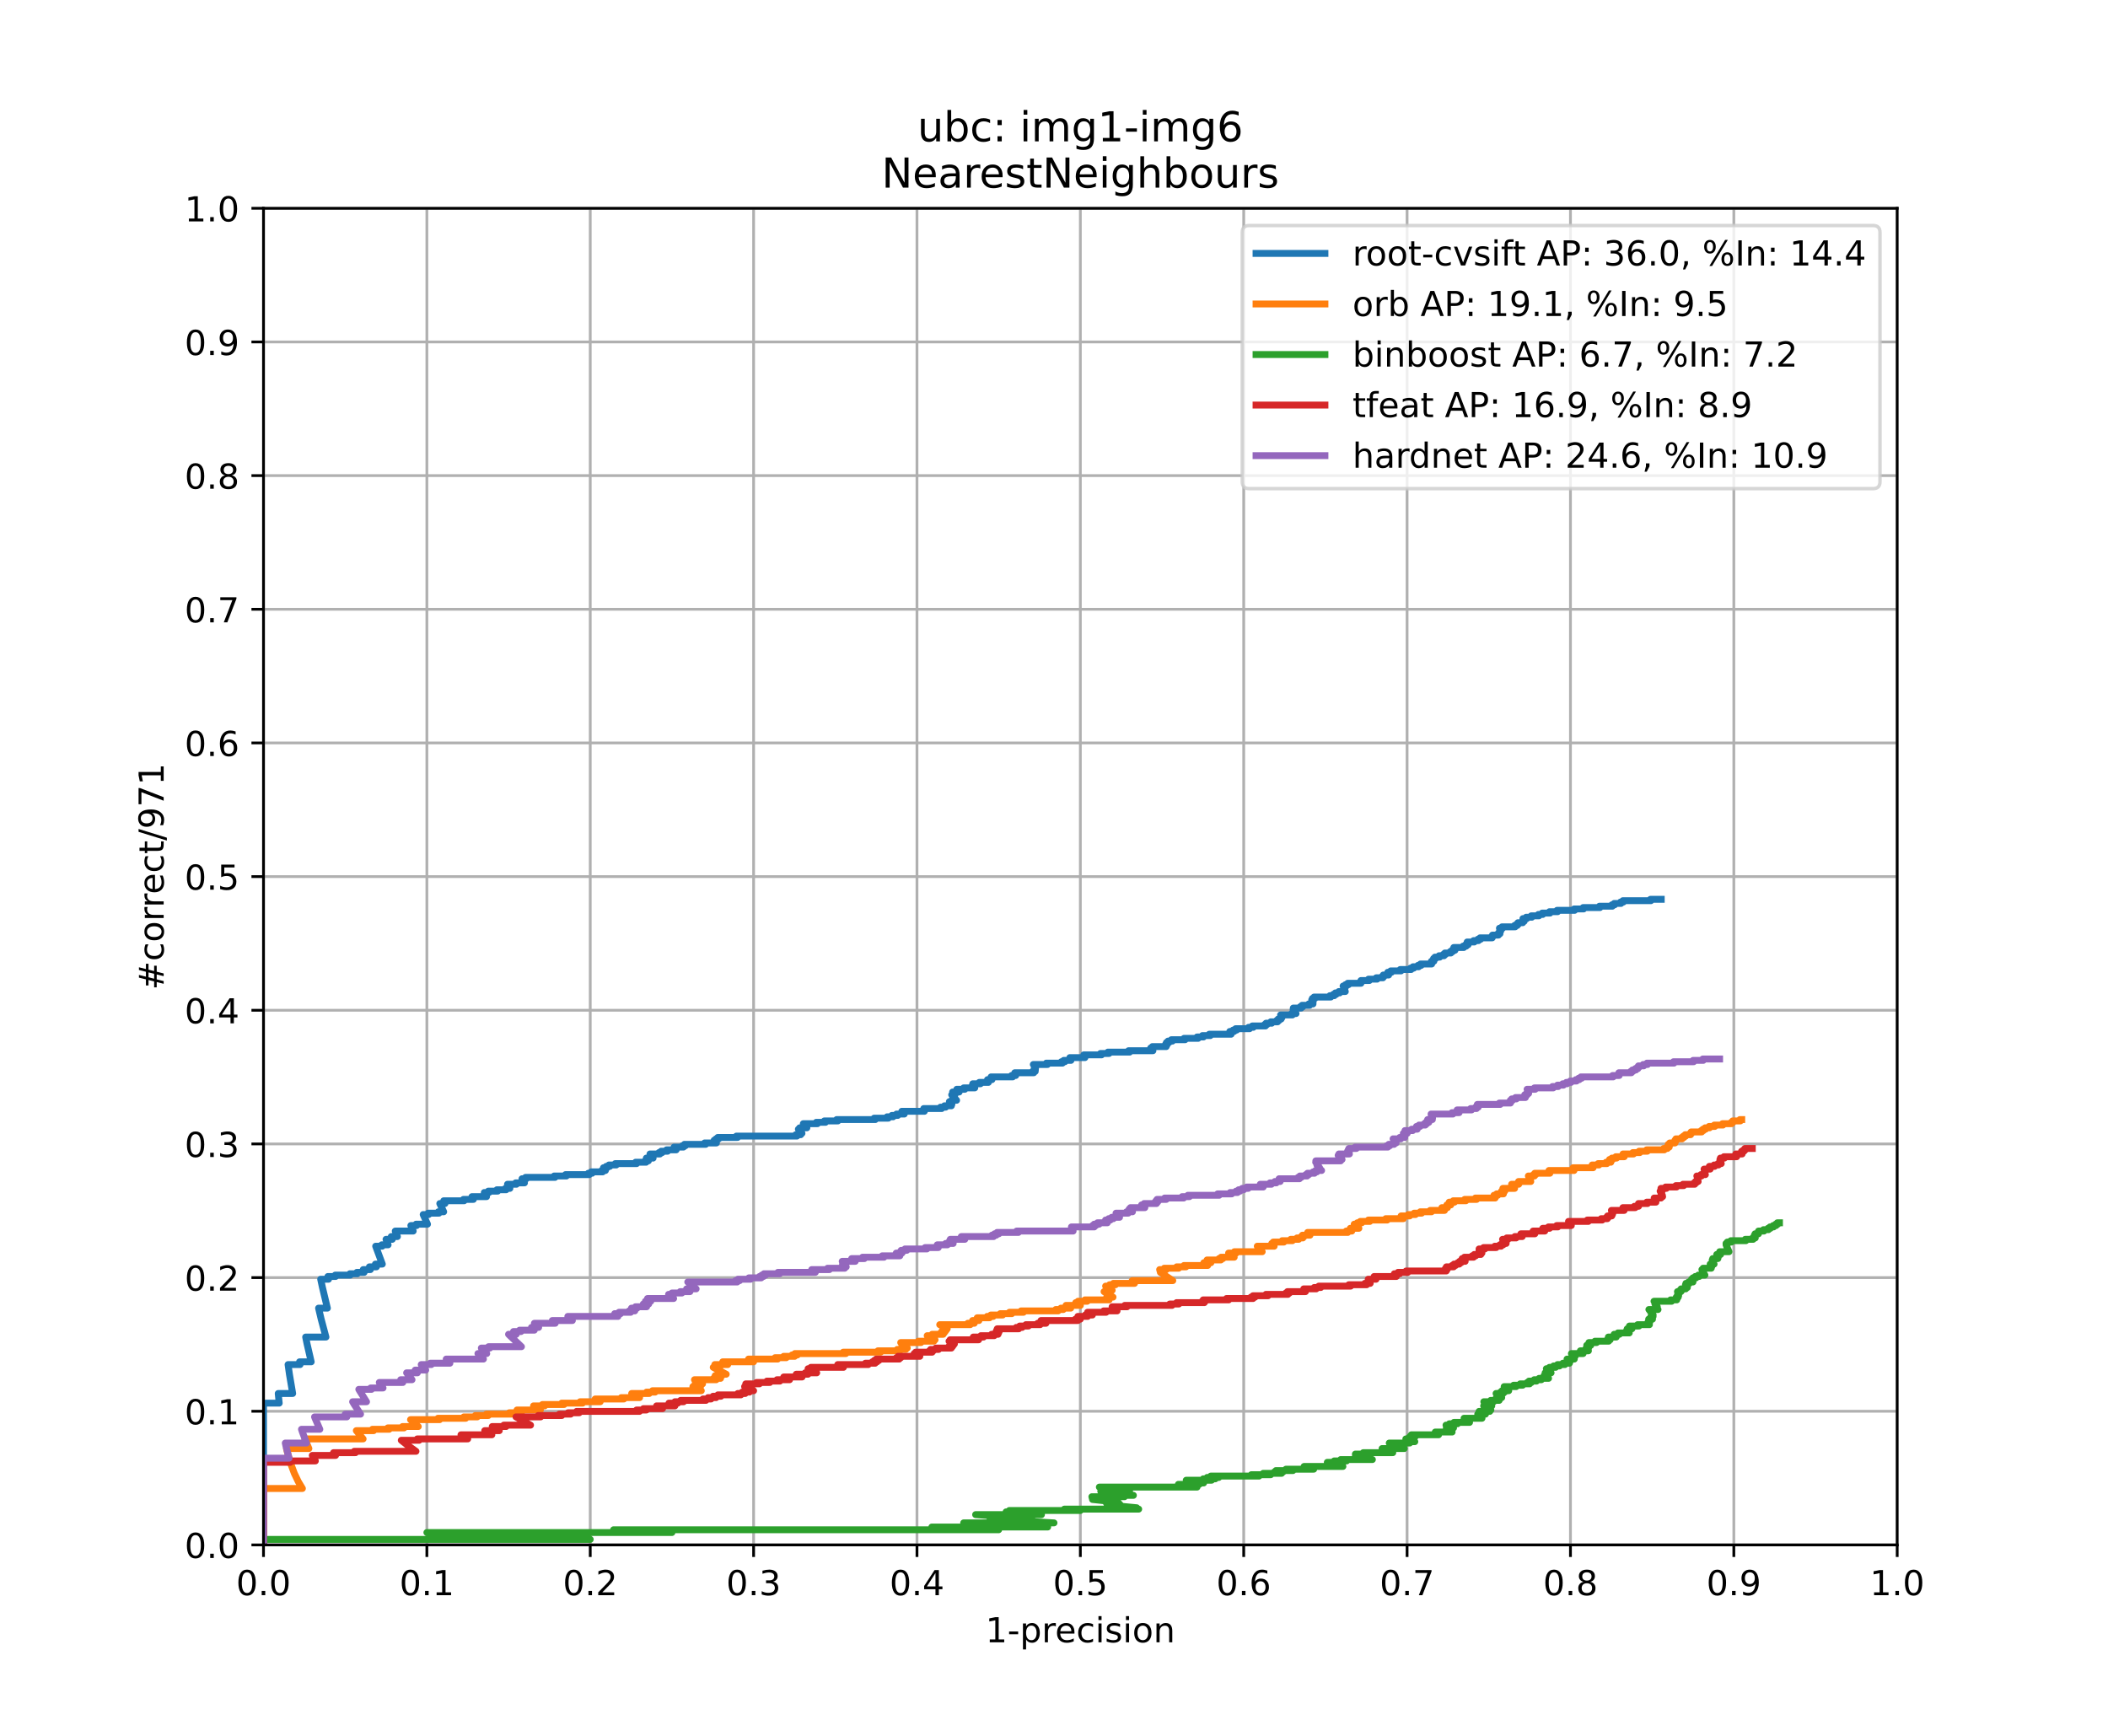 <?xml version="1.0" encoding="utf-8" standalone="no"?>
<!DOCTYPE svg PUBLIC "-//W3C//DTD SVG 1.1//EN"
  "http://www.w3.org/Graphics/SVG/1.1/DTD/svg11.dtd">
<!-- Created with matplotlib (https://matplotlib.org/) -->
<svg height="504pt" version="1.1" viewBox="0 0 612 504" width="612pt" xmlns="http://www.w3.org/2000/svg" xmlns:xlink="http://www.w3.org/1999/xlink">
 <defs>
  <style type="text/css">
*{stroke-linecap:butt;stroke-linejoin:round;}
  </style>
 </defs>
 <g id="figure_1">
  <g id="patch_1">
   <path d="M 0 504 
L 612 504 
L 612 0 
L 0 0 
z
" style="fill:#ffffff;"/>
  </g>
  <g id="axes_1">
   <g id="patch_2">
    <path d="M 76.5 448.56 
L 550.8 448.56 
L 550.8 60.48 
L 76.5 60.48 
z
" style="fill:#ffffff;"/>
   </g>
   <g id="matplotlib.axis_1">
    <g id="xtick_1">
     <g id="line2d_1">
      <path clip-path="url(#p0824a40479)" d="M 76.5 448.56 
L 76.5 60.48 
" style="fill:none;stroke:#b0b0b0;stroke-linecap:square;stroke-width:0.8;"/>
     </g>
     <g id="line2d_2">
      <defs>
       <path d="M 0 0 
L 0 3.5 
" id="m08e16ef382" style="stroke:#000000;stroke-width:0.8;"/>
      </defs>
      <g>
       <use style="stroke:#000000;stroke-width:0.8;" x="76.5" xlink:href="#m08e16ef382" y="448.56"/>
      </g>
     </g>
     <g id="text_1">
      <!-- 0.0 -->
      <defs>
       <path d="M 31.781 66.406 
Q 24.172 66.406 20.328 58.906 
Q 16.5 51.422 16.5 36.375 
Q 16.5 21.391 20.328 13.891 
Q 24.172 6.391 31.781 6.391 
Q 39.453 6.391 43.281 13.891 
Q 47.125 21.391 47.125 36.375 
Q 47.125 51.422 43.281 58.906 
Q 39.453 66.406 31.781 66.406 
z
M 31.781 74.219 
Q 44.047 74.219 50.516 64.516 
Q 56.984 54.828 56.984 36.375 
Q 56.984 17.969 50.516 8.266 
Q 44.047 -1.422 31.781 -1.422 
Q 19.531 -1.422 13.062 8.266 
Q 6.594 17.969 6.594 36.375 
Q 6.594 54.828 13.062 64.516 
Q 19.531 74.219 31.781 74.219 
z
" id="DejaVuSans-48"/>
       <path d="M 10.688 12.406 
L 21 12.406 
L 21 0 
L 10.688 0 
z
" id="DejaVuSans-46"/>
      </defs>
      <g transform="translate(68.548 463.158)scale(0.1 -0.1)">
       <use xlink:href="#DejaVuSans-48"/>
       <use x="63.623" xlink:href="#DejaVuSans-46"/>
       <use x="95.41" xlink:href="#DejaVuSans-48"/>
      </g>
     </g>
    </g>
    <g id="xtick_2">
     <g id="line2d_3">
      <path clip-path="url(#p0824a40479)" d="M 123.93 448.56 
L 123.93 60.48 
" style="fill:none;stroke:#b0b0b0;stroke-linecap:square;stroke-width:0.8;"/>
     </g>
     <g id="line2d_4">
      <g>
       <use style="stroke:#000000;stroke-width:0.8;" x="123.93" xlink:href="#m08e16ef382" y="448.56"/>
      </g>
     </g>
     <g id="text_2">
      <!-- 0.1 -->
      <defs>
       <path d="M 12.406 8.297 
L 28.516 8.297 
L 28.516 63.922 
L 10.984 60.406 
L 10.984 69.391 
L 28.422 72.906 
L 38.281 72.906 
L 38.281 8.297 
L 54.391 8.297 
L 54.391 0 
L 12.406 0 
z
" id="DejaVuSans-49"/>
      </defs>
      <g transform="translate(115.978 463.158)scale(0.1 -0.1)">
       <use xlink:href="#DejaVuSans-48"/>
       <use x="63.623" xlink:href="#DejaVuSans-46"/>
       <use x="95.41" xlink:href="#DejaVuSans-49"/>
      </g>
     </g>
    </g>
    <g id="xtick_3">
     <g id="line2d_5">
      <path clip-path="url(#p0824a40479)" d="M 171.36 448.56 
L 171.36 60.48 
" style="fill:none;stroke:#b0b0b0;stroke-linecap:square;stroke-width:0.8;"/>
     </g>
     <g id="line2d_6">
      <g>
       <use style="stroke:#000000;stroke-width:0.8;" x="171.36" xlink:href="#m08e16ef382" y="448.56"/>
      </g>
     </g>
     <g id="text_3">
      <!-- 0.2 -->
      <defs>
       <path d="M 19.188 8.297 
L 53.609 8.297 
L 53.609 0 
L 7.328 0 
L 7.328 8.297 
Q 12.938 14.109 22.625 23.891 
Q 32.328 33.688 34.812 36.531 
Q 39.547 41.844 41.422 45.531 
Q 43.312 49.219 43.312 52.781 
Q 43.312 58.594 39.234 62.25 
Q 35.156 65.922 28.609 65.922 
Q 23.969 65.922 18.812 64.312 
Q 13.672 62.703 7.812 59.422 
L 7.812 69.391 
Q 13.766 71.781 18.938 73 
Q 24.125 74.219 28.422 74.219 
Q 39.75 74.219 46.484 68.547 
Q 53.219 62.891 53.219 53.422 
Q 53.219 48.922 51.531 44.891 
Q 49.859 40.875 45.406 35.406 
Q 44.188 33.984 37.641 27.219 
Q 31.109 20.453 19.188 8.297 
z
" id="DejaVuSans-50"/>
      </defs>
      <g transform="translate(163.408 463.158)scale(0.1 -0.1)">
       <use xlink:href="#DejaVuSans-48"/>
       <use x="63.623" xlink:href="#DejaVuSans-46"/>
       <use x="95.41" xlink:href="#DejaVuSans-50"/>
      </g>
     </g>
    </g>
    <g id="xtick_4">
     <g id="line2d_7">
      <path clip-path="url(#p0824a40479)" d="M 218.79 448.56 
L 218.79 60.48 
" style="fill:none;stroke:#b0b0b0;stroke-linecap:square;stroke-width:0.8;"/>
     </g>
     <g id="line2d_8">
      <g>
       <use style="stroke:#000000;stroke-width:0.8;" x="218.79" xlink:href="#m08e16ef382" y="448.56"/>
      </g>
     </g>
     <g id="text_4">
      <!-- 0.3 -->
      <defs>
       <path d="M 40.578 39.312 
Q 47.656 37.797 51.625 33 
Q 55.609 28.219 55.609 21.188 
Q 55.609 10.406 48.188 4.484 
Q 40.766 -1.422 27.094 -1.422 
Q 22.516 -1.422 17.656 -0.516 
Q 12.797 0.391 7.625 2.203 
L 7.625 11.719 
Q 11.719 9.328 16.594 8.109 
Q 21.484 6.891 26.812 6.891 
Q 36.078 6.891 40.938 10.547 
Q 45.797 14.203 45.797 21.188 
Q 45.797 27.641 41.281 31.266 
Q 36.766 34.906 28.719 34.906 
L 20.219 34.906 
L 20.219 43.016 
L 29.109 43.016 
Q 36.375 43.016 40.234 45.922 
Q 44.094 48.828 44.094 54.297 
Q 44.094 59.906 40.109 62.906 
Q 36.141 65.922 28.719 65.922 
Q 24.656 65.922 20.016 65.031 
Q 15.375 64.156 9.812 62.312 
L 9.812 71.094 
Q 15.438 72.656 20.344 73.438 
Q 25.25 74.219 29.594 74.219 
Q 40.828 74.219 47.359 69.109 
Q 53.906 64.016 53.906 55.328 
Q 53.906 49.266 50.438 45.094 
Q 46.969 40.922 40.578 39.312 
z
" id="DejaVuSans-51"/>
      </defs>
      <g transform="translate(210.838 463.158)scale(0.1 -0.1)">
       <use xlink:href="#DejaVuSans-48"/>
       <use x="63.623" xlink:href="#DejaVuSans-46"/>
       <use x="95.41" xlink:href="#DejaVuSans-51"/>
      </g>
     </g>
    </g>
    <g id="xtick_5">
     <g id="line2d_9">
      <path clip-path="url(#p0824a40479)" d="M 266.22 448.56 
L 266.22 60.48 
" style="fill:none;stroke:#b0b0b0;stroke-linecap:square;stroke-width:0.8;"/>
     </g>
     <g id="line2d_10">
      <g>
       <use style="stroke:#000000;stroke-width:0.8;" x="266.22" xlink:href="#m08e16ef382" y="448.56"/>
      </g>
     </g>
     <g id="text_5">
      <!-- 0.4 -->
      <defs>
       <path d="M 37.797 64.312 
L 12.891 25.391 
L 37.797 25.391 
z
M 35.203 72.906 
L 47.609 72.906 
L 47.609 25.391 
L 58.016 25.391 
L 58.016 17.188 
L 47.609 17.188 
L 47.609 0 
L 37.797 0 
L 37.797 17.188 
L 4.891 17.188 
L 4.891 26.703 
z
" id="DejaVuSans-52"/>
      </defs>
      <g transform="translate(258.268 463.158)scale(0.1 -0.1)">
       <use xlink:href="#DejaVuSans-48"/>
       <use x="63.623" xlink:href="#DejaVuSans-46"/>
       <use x="95.41" xlink:href="#DejaVuSans-52"/>
      </g>
     </g>
    </g>
    <g id="xtick_6">
     <g id="line2d_11">
      <path clip-path="url(#p0824a40479)" d="M 313.65 448.56 
L 313.65 60.48 
" style="fill:none;stroke:#b0b0b0;stroke-linecap:square;stroke-width:0.8;"/>
     </g>
     <g id="line2d_12">
      <g>
       <use style="stroke:#000000;stroke-width:0.8;" x="313.65" xlink:href="#m08e16ef382" y="448.56"/>
      </g>
     </g>
     <g id="text_6">
      <!-- 0.5 -->
      <defs>
       <path d="M 10.797 72.906 
L 49.516 72.906 
L 49.516 64.594 
L 19.828 64.594 
L 19.828 46.734 
Q 21.969 47.469 24.109 47.828 
Q 26.266 48.188 28.422 48.188 
Q 40.625 48.188 47.75 41.5 
Q 54.891 34.812 54.891 23.391 
Q 54.891 11.625 47.562 5.094 
Q 40.234 -1.422 26.906 -1.422 
Q 22.312 -1.422 17.547 -0.641 
Q 12.797 0.141 7.719 1.703 
L 7.719 11.625 
Q 12.109 9.234 16.797 8.062 
Q 21.484 6.891 26.703 6.891 
Q 35.156 6.891 40.078 11.328 
Q 45.016 15.766 45.016 23.391 
Q 45.016 31 40.078 35.438 
Q 35.156 39.891 26.703 39.891 
Q 22.75 39.891 18.812 39.016 
Q 14.891 38.141 10.797 36.281 
z
" id="DejaVuSans-53"/>
      </defs>
      <g transform="translate(305.698 463.158)scale(0.1 -0.1)">
       <use xlink:href="#DejaVuSans-48"/>
       <use x="63.623" xlink:href="#DejaVuSans-46"/>
       <use x="95.41" xlink:href="#DejaVuSans-53"/>
      </g>
     </g>
    </g>
    <g id="xtick_7">
     <g id="line2d_13">
      <path clip-path="url(#p0824a40479)" d="M 361.08 448.56 
L 361.08 60.48 
" style="fill:none;stroke:#b0b0b0;stroke-linecap:square;stroke-width:0.8;"/>
     </g>
     <g id="line2d_14">
      <g>
       <use style="stroke:#000000;stroke-width:0.8;" x="361.08" xlink:href="#m08e16ef382" y="448.56"/>
      </g>
     </g>
     <g id="text_7">
      <!-- 0.6 -->
      <defs>
       <path d="M 33.016 40.375 
Q 26.375 40.375 22.484 35.828 
Q 18.609 31.297 18.609 23.391 
Q 18.609 15.531 22.484 10.953 
Q 26.375 6.391 33.016 6.391 
Q 39.656 6.391 43.531 10.953 
Q 47.406 15.531 47.406 23.391 
Q 47.406 31.297 43.531 35.828 
Q 39.656 40.375 33.016 40.375 
z
M 52.594 71.297 
L 52.594 62.312 
Q 48.875 64.062 45.094 64.984 
Q 41.312 65.922 37.594 65.922 
Q 27.828 65.922 22.672 59.328 
Q 17.531 52.734 16.797 39.406 
Q 19.672 43.656 24.016 45.922 
Q 28.375 48.188 33.594 48.188 
Q 44.578 48.188 50.953 41.516 
Q 57.328 34.859 57.328 23.391 
Q 57.328 12.156 50.688 5.359 
Q 44.047 -1.422 33.016 -1.422 
Q 20.359 -1.422 13.672 8.266 
Q 6.984 17.969 6.984 36.375 
Q 6.984 53.656 15.188 63.938 
Q 23.391 74.219 37.203 74.219 
Q 40.922 74.219 44.703 73.484 
Q 48.484 72.75 52.594 71.297 
z
" id="DejaVuSans-54"/>
      </defs>
      <g transform="translate(353.128 463.158)scale(0.1 -0.1)">
       <use xlink:href="#DejaVuSans-48"/>
       <use x="63.623" xlink:href="#DejaVuSans-46"/>
       <use x="95.41" xlink:href="#DejaVuSans-54"/>
      </g>
     </g>
    </g>
    <g id="xtick_8">
     <g id="line2d_15">
      <path clip-path="url(#p0824a40479)" d="M 408.51 448.56 
L 408.51 60.48 
" style="fill:none;stroke:#b0b0b0;stroke-linecap:square;stroke-width:0.8;"/>
     </g>
     <g id="line2d_16">
      <g>
       <use style="stroke:#000000;stroke-width:0.8;" x="408.51" xlink:href="#m08e16ef382" y="448.56"/>
      </g>
     </g>
     <g id="text_8">
      <!-- 0.7 -->
      <defs>
       <path d="M 8.203 72.906 
L 55.078 72.906 
L 55.078 68.703 
L 28.609 0 
L 18.312 0 
L 43.219 64.594 
L 8.203 64.594 
z
" id="DejaVuSans-55"/>
      </defs>
      <g transform="translate(400.558 463.158)scale(0.1 -0.1)">
       <use xlink:href="#DejaVuSans-48"/>
       <use x="63.623" xlink:href="#DejaVuSans-46"/>
       <use x="95.41" xlink:href="#DejaVuSans-55"/>
      </g>
     </g>
    </g>
    <g id="xtick_9">
     <g id="line2d_17">
      <path clip-path="url(#p0824a40479)" d="M 455.94 448.56 
L 455.94 60.48 
" style="fill:none;stroke:#b0b0b0;stroke-linecap:square;stroke-width:0.8;"/>
     </g>
     <g id="line2d_18">
      <g>
       <use style="stroke:#000000;stroke-width:0.8;" x="455.94" xlink:href="#m08e16ef382" y="448.56"/>
      </g>
     </g>
     <g id="text_9">
      <!-- 0.8 -->
      <defs>
       <path d="M 31.781 34.625 
Q 24.75 34.625 20.719 30.859 
Q 16.703 27.094 16.703 20.516 
Q 16.703 13.922 20.719 10.156 
Q 24.75 6.391 31.781 6.391 
Q 38.812 6.391 42.859 10.172 
Q 46.922 13.969 46.922 20.516 
Q 46.922 27.094 42.891 30.859 
Q 38.875 34.625 31.781 34.625 
z
M 21.922 38.812 
Q 15.578 40.375 12.031 44.719 
Q 8.5 49.078 8.5 55.328 
Q 8.5 64.062 14.719 69.141 
Q 20.953 74.219 31.781 74.219 
Q 42.672 74.219 48.875 69.141 
Q 55.078 64.062 55.078 55.328 
Q 55.078 49.078 51.531 44.719 
Q 48 40.375 41.703 38.812 
Q 48.828 37.156 52.797 32.312 
Q 56.781 27.484 56.781 20.516 
Q 56.781 9.906 50.312 4.234 
Q 43.844 -1.422 31.781 -1.422 
Q 19.734 -1.422 13.25 4.234 
Q 6.781 9.906 6.781 20.516 
Q 6.781 27.484 10.781 32.312 
Q 14.797 37.156 21.922 38.812 
z
M 18.312 54.391 
Q 18.312 48.734 21.844 45.562 
Q 25.391 42.391 31.781 42.391 
Q 38.141 42.391 41.719 45.562 
Q 45.312 48.734 45.312 54.391 
Q 45.312 60.062 41.719 63.234 
Q 38.141 66.406 31.781 66.406 
Q 25.391 66.406 21.844 63.234 
Q 18.312 60.062 18.312 54.391 
z
" id="DejaVuSans-56"/>
      </defs>
      <g transform="translate(447.988 463.158)scale(0.1 -0.1)">
       <use xlink:href="#DejaVuSans-48"/>
       <use x="63.623" xlink:href="#DejaVuSans-46"/>
       <use x="95.41" xlink:href="#DejaVuSans-56"/>
      </g>
     </g>
    </g>
    <g id="xtick_10">
     <g id="line2d_19">
      <path clip-path="url(#p0824a40479)" d="M 503.37 448.56 
L 503.37 60.48 
" style="fill:none;stroke:#b0b0b0;stroke-linecap:square;stroke-width:0.8;"/>
     </g>
     <g id="line2d_20">
      <g>
       <use style="stroke:#000000;stroke-width:0.8;" x="503.37" xlink:href="#m08e16ef382" y="448.56"/>
      </g>
     </g>
     <g id="text_10">
      <!-- 0.9 -->
      <defs>
       <path d="M 10.984 1.516 
L 10.984 10.5 
Q 14.703 8.734 18.5 7.812 
Q 22.312 6.891 25.984 6.891 
Q 35.75 6.891 40.891 13.453 
Q 46.047 20.016 46.781 33.406 
Q 43.953 29.203 39.594 26.953 
Q 35.25 24.703 29.984 24.703 
Q 19.047 24.703 12.672 31.312 
Q 6.297 37.938 6.297 49.422 
Q 6.297 60.641 12.938 67.422 
Q 19.578 74.219 30.609 74.219 
Q 43.266 74.219 49.922 64.516 
Q 56.594 54.828 56.594 36.375 
Q 56.594 19.141 48.406 8.859 
Q 40.234 -1.422 26.422 -1.422 
Q 22.703 -1.422 18.891 -0.688 
Q 15.094 0.047 10.984 1.516 
z
M 30.609 32.422 
Q 37.25 32.422 41.125 36.953 
Q 45.016 41.5 45.016 49.422 
Q 45.016 57.281 41.125 61.844 
Q 37.25 66.406 30.609 66.406 
Q 23.969 66.406 20.094 61.844 
Q 16.219 57.281 16.219 49.422 
Q 16.219 41.5 20.094 36.953 
Q 23.969 32.422 30.609 32.422 
z
" id="DejaVuSans-57"/>
      </defs>
      <g transform="translate(495.418 463.158)scale(0.1 -0.1)">
       <use xlink:href="#DejaVuSans-48"/>
       <use x="63.623" xlink:href="#DejaVuSans-46"/>
       <use x="95.41" xlink:href="#DejaVuSans-57"/>
      </g>
     </g>
    </g>
    <g id="xtick_11">
     <g id="line2d_21">
      <path clip-path="url(#p0824a40479)" d="M 550.8 448.56 
L 550.8 60.48 
" style="fill:none;stroke:#b0b0b0;stroke-linecap:square;stroke-width:0.8;"/>
     </g>
     <g id="line2d_22">
      <g>
       <use style="stroke:#000000;stroke-width:0.8;" x="550.8" xlink:href="#m08e16ef382" y="448.56"/>
      </g>
     </g>
     <g id="text_11">
      <!-- 1.0 -->
      <g transform="translate(542.848 463.158)scale(0.1 -0.1)">
       <use xlink:href="#DejaVuSans-49"/>
       <use x="63.623" xlink:href="#DejaVuSans-46"/>
       <use x="95.41" xlink:href="#DejaVuSans-48"/>
      </g>
     </g>
    </g>
    <g id="text_12">
     <!-- 1-precision -->
     <defs>
      <path d="M 4.891 31.391 
L 31.203 31.391 
L 31.203 23.391 
L 4.891 23.391 
z
" id="DejaVuSans-45"/>
      <path d="M 18.109 8.203 
L 18.109 -20.797 
L 9.078 -20.797 
L 9.078 54.688 
L 18.109 54.688 
L 18.109 46.391 
Q 20.953 51.266 25.266 53.625 
Q 29.594 56 35.594 56 
Q 45.562 56 51.781 48.094 
Q 58.016 40.188 58.016 27.297 
Q 58.016 14.406 51.781 6.484 
Q 45.562 -1.422 35.594 -1.422 
Q 29.594 -1.422 25.266 0.953 
Q 20.953 3.328 18.109 8.203 
z
M 48.688 27.297 
Q 48.688 37.203 44.609 42.844 
Q 40.531 48.484 33.406 48.484 
Q 26.266 48.484 22.188 42.844 
Q 18.109 37.203 18.109 27.297 
Q 18.109 17.391 22.188 11.75 
Q 26.266 6.109 33.406 6.109 
Q 40.531 6.109 44.609 11.75 
Q 48.688 17.391 48.688 27.297 
z
" id="DejaVuSans-112"/>
      <path d="M 41.109 46.297 
Q 39.594 47.172 37.812 47.578 
Q 36.031 48 33.891 48 
Q 26.266 48 22.188 43.047 
Q 18.109 38.094 18.109 28.812 
L 18.109 0 
L 9.078 0 
L 9.078 54.688 
L 18.109 54.688 
L 18.109 46.188 
Q 20.953 51.172 25.484 53.578 
Q 30.031 56 36.531 56 
Q 37.453 56 38.578 55.875 
Q 39.703 55.766 41.062 55.516 
z
" id="DejaVuSans-114"/>
      <path d="M 56.203 29.594 
L 56.203 25.203 
L 14.891 25.203 
Q 15.484 15.922 20.484 11.062 
Q 25.484 6.203 34.422 6.203 
Q 39.594 6.203 44.453 7.469 
Q 49.312 8.734 54.109 11.281 
L 54.109 2.781 
Q 49.266 0.734 44.188 -0.344 
Q 39.109 -1.422 33.891 -1.422 
Q 20.797 -1.422 13.156 6.188 
Q 5.516 13.812 5.516 26.812 
Q 5.516 40.234 12.766 48.109 
Q 20.016 56 32.328 56 
Q 43.359 56 49.781 48.891 
Q 56.203 41.797 56.203 29.594 
z
M 47.219 32.234 
Q 47.125 39.594 43.094 43.984 
Q 39.062 48.391 32.422 48.391 
Q 24.906 48.391 20.391 44.141 
Q 15.875 39.891 15.188 32.172 
z
" id="DejaVuSans-101"/>
      <path d="M 48.781 52.594 
L 48.781 44.188 
Q 44.969 46.297 41.141 47.344 
Q 37.312 48.391 33.406 48.391 
Q 24.656 48.391 19.812 42.844 
Q 14.984 37.312 14.984 27.297 
Q 14.984 17.281 19.812 11.734 
Q 24.656 6.203 33.406 6.203 
Q 37.312 6.203 41.141 7.25 
Q 44.969 8.297 48.781 10.406 
L 48.781 2.094 
Q 45.016 0.344 40.984 -0.531 
Q 36.969 -1.422 32.422 -1.422 
Q 20.062 -1.422 12.781 6.344 
Q 5.516 14.109 5.516 27.297 
Q 5.516 40.672 12.859 48.328 
Q 20.219 56 33.016 56 
Q 37.156 56 41.109 55.141 
Q 45.062 54.297 48.781 52.594 
z
" id="DejaVuSans-99"/>
      <path d="M 9.422 54.688 
L 18.406 54.688 
L 18.406 0 
L 9.422 0 
z
M 9.422 75.984 
L 18.406 75.984 
L 18.406 64.594 
L 9.422 64.594 
z
" id="DejaVuSans-105"/>
      <path d="M 44.281 53.078 
L 44.281 44.578 
Q 40.484 46.531 36.375 47.5 
Q 32.281 48.484 27.875 48.484 
Q 21.188 48.484 17.844 46.438 
Q 14.5 44.391 14.5 40.281 
Q 14.5 37.156 16.891 35.375 
Q 19.281 33.594 26.516 31.984 
L 29.594 31.297 
Q 39.156 29.25 43.188 25.516 
Q 47.219 21.781 47.219 15.094 
Q 47.219 7.469 41.188 3.016 
Q 35.156 -1.422 24.609 -1.422 
Q 20.219 -1.422 15.453 -0.562 
Q 10.688 0.297 5.422 2 
L 5.422 11.281 
Q 10.406 8.688 15.234 7.391 
Q 20.062 6.109 24.812 6.109 
Q 31.156 6.109 34.562 8.281 
Q 37.984 10.453 37.984 14.406 
Q 37.984 18.062 35.516 20.016 
Q 33.062 21.969 24.703 23.781 
L 21.578 24.516 
Q 13.234 26.266 9.516 29.906 
Q 5.812 33.547 5.812 39.891 
Q 5.812 47.609 11.281 51.797 
Q 16.75 56 26.812 56 
Q 31.781 56 36.172 55.266 
Q 40.578 54.547 44.281 53.078 
z
" id="DejaVuSans-115"/>
      <path d="M 30.609 48.391 
Q 23.391 48.391 19.188 42.75 
Q 14.984 37.109 14.984 27.297 
Q 14.984 17.484 19.156 11.844 
Q 23.344 6.203 30.609 6.203 
Q 37.797 6.203 41.984 11.859 
Q 46.188 17.531 46.188 27.297 
Q 46.188 37.016 41.984 42.703 
Q 37.797 48.391 30.609 48.391 
z
M 30.609 56 
Q 42.328 56 49.016 48.375 
Q 55.719 40.766 55.719 27.297 
Q 55.719 13.875 49.016 6.219 
Q 42.328 -1.422 30.609 -1.422 
Q 18.844 -1.422 12.172 6.219 
Q 5.516 13.875 5.516 27.297 
Q 5.516 40.766 12.172 48.375 
Q 18.844 56 30.609 56 
z
" id="DejaVuSans-111"/>
      <path d="M 54.891 33.016 
L 54.891 0 
L 45.906 0 
L 45.906 32.719 
Q 45.906 40.484 42.875 44.328 
Q 39.844 48.188 33.797 48.188 
Q 26.516 48.188 22.312 43.547 
Q 18.109 38.922 18.109 30.906 
L 18.109 0 
L 9.078 0 
L 9.078 54.688 
L 18.109 54.688 
L 18.109 46.188 
Q 21.344 51.125 25.703 53.562 
Q 30.078 56 35.797 56 
Q 45.219 56 50.047 50.172 
Q 54.891 44.344 54.891 33.016 
z
" id="DejaVuSans-110"/>
     </defs>
     <g transform="translate(286.111 476.837)scale(0.1 -0.1)">
      <use xlink:href="#DejaVuSans-49"/>
      <use x="63.623" xlink:href="#DejaVuSans-45"/>
      <use x="99.707" xlink:href="#DejaVuSans-112"/>
      <use x="163.184" xlink:href="#DejaVuSans-114"/>
      <use x="202.047" xlink:href="#DejaVuSans-101"/>
      <use x="263.57" xlink:href="#DejaVuSans-99"/>
      <use x="318.551" xlink:href="#DejaVuSans-105"/>
      <use x="346.334" xlink:href="#DejaVuSans-115"/>
      <use x="398.434" xlink:href="#DejaVuSans-105"/>
      <use x="426.217" xlink:href="#DejaVuSans-111"/>
      <use x="487.398" xlink:href="#DejaVuSans-110"/>
     </g>
    </g>
   </g>
   <g id="matplotlib.axis_2">
    <g id="ytick_1">
     <g id="line2d_23">
      <path clip-path="url(#p0824a40479)" d="M 76.5 448.56 
L 550.8 448.56 
" style="fill:none;stroke:#b0b0b0;stroke-linecap:square;stroke-width:0.8;"/>
     </g>
     <g id="line2d_24">
      <defs>
       <path d="M 0 0 
L -3.5 0 
" id="m2f38efda39" style="stroke:#000000;stroke-width:0.8;"/>
      </defs>
      <g>
       <use style="stroke:#000000;stroke-width:0.8;" x="76.5" xlink:href="#m2f38efda39" y="448.56"/>
      </g>
     </g>
     <g id="text_13">
      <!-- 0.0 -->
      <g transform="translate(53.597 452.359)scale(0.1 -0.1)">
       <use xlink:href="#DejaVuSans-48"/>
       <use x="63.623" xlink:href="#DejaVuSans-46"/>
       <use x="95.41" xlink:href="#DejaVuSans-48"/>
      </g>
     </g>
    </g>
    <g id="ytick_2">
     <g id="line2d_25">
      <path clip-path="url(#p0824a40479)" d="M 76.5 409.752 
L 550.8 409.752 
" style="fill:none;stroke:#b0b0b0;stroke-linecap:square;stroke-width:0.8;"/>
     </g>
     <g id="line2d_26">
      <g>
       <use style="stroke:#000000;stroke-width:0.8;" x="76.5" xlink:href="#m2f38efda39" y="409.752"/>
      </g>
     </g>
     <g id="text_14">
      <!-- 0.1 -->
      <g transform="translate(53.597 413.551)scale(0.1 -0.1)">
       <use xlink:href="#DejaVuSans-48"/>
       <use x="63.623" xlink:href="#DejaVuSans-46"/>
       <use x="95.41" xlink:href="#DejaVuSans-49"/>
      </g>
     </g>
    </g>
    <g id="ytick_3">
     <g id="line2d_27">
      <path clip-path="url(#p0824a40479)" d="M 76.5 370.944 
L 550.8 370.944 
" style="fill:none;stroke:#b0b0b0;stroke-linecap:square;stroke-width:0.8;"/>
     </g>
     <g id="line2d_28">
      <g>
       <use style="stroke:#000000;stroke-width:0.8;" x="76.5" xlink:href="#m2f38efda39" y="370.944"/>
      </g>
     </g>
     <g id="text_15">
      <!-- 0.2 -->
      <g transform="translate(53.597 374.743)scale(0.1 -0.1)">
       <use xlink:href="#DejaVuSans-48"/>
       <use x="63.623" xlink:href="#DejaVuSans-46"/>
       <use x="95.41" xlink:href="#DejaVuSans-50"/>
      </g>
     </g>
    </g>
    <g id="ytick_4">
     <g id="line2d_29">
      <path clip-path="url(#p0824a40479)" d="M 76.5 332.136 
L 550.8 332.136 
" style="fill:none;stroke:#b0b0b0;stroke-linecap:square;stroke-width:0.8;"/>
     </g>
     <g id="line2d_30">
      <g>
       <use style="stroke:#000000;stroke-width:0.8;" x="76.5" xlink:href="#m2f38efda39" y="332.136"/>
      </g>
     </g>
     <g id="text_16">
      <!-- 0.3 -->
      <g transform="translate(53.597 335.935)scale(0.1 -0.1)">
       <use xlink:href="#DejaVuSans-48"/>
       <use x="63.623" xlink:href="#DejaVuSans-46"/>
       <use x="95.41" xlink:href="#DejaVuSans-51"/>
      </g>
     </g>
    </g>
    <g id="ytick_5">
     <g id="line2d_31">
      <path clip-path="url(#p0824a40479)" d="M 76.5 293.328 
L 550.8 293.328 
" style="fill:none;stroke:#b0b0b0;stroke-linecap:square;stroke-width:0.8;"/>
     </g>
     <g id="line2d_32">
      <g>
       <use style="stroke:#000000;stroke-width:0.8;" x="76.5" xlink:href="#m2f38efda39" y="293.328"/>
      </g>
     </g>
     <g id="text_17">
      <!-- 0.4 -->
      <g transform="translate(53.597 297.127)scale(0.1 -0.1)">
       <use xlink:href="#DejaVuSans-48"/>
       <use x="63.623" xlink:href="#DejaVuSans-46"/>
       <use x="95.41" xlink:href="#DejaVuSans-52"/>
      </g>
     </g>
    </g>
    <g id="ytick_6">
     <g id="line2d_33">
      <path clip-path="url(#p0824a40479)" d="M 76.5 254.52 
L 550.8 254.52 
" style="fill:none;stroke:#b0b0b0;stroke-linecap:square;stroke-width:0.8;"/>
     </g>
     <g id="line2d_34">
      <g>
       <use style="stroke:#000000;stroke-width:0.8;" x="76.5" xlink:href="#m2f38efda39" y="254.52"/>
      </g>
     </g>
     <g id="text_18">
      <!-- 0.5 -->
      <g transform="translate(53.597 258.319)scale(0.1 -0.1)">
       <use xlink:href="#DejaVuSans-48"/>
       <use x="63.623" xlink:href="#DejaVuSans-46"/>
       <use x="95.41" xlink:href="#DejaVuSans-53"/>
      </g>
     </g>
    </g>
    <g id="ytick_7">
     <g id="line2d_35">
      <path clip-path="url(#p0824a40479)" d="M 76.5 215.712 
L 550.8 215.712 
" style="fill:none;stroke:#b0b0b0;stroke-linecap:square;stroke-width:0.8;"/>
     </g>
     <g id="line2d_36">
      <g>
       <use style="stroke:#000000;stroke-width:0.8;" x="76.5" xlink:href="#m2f38efda39" y="215.712"/>
      </g>
     </g>
     <g id="text_19">
      <!-- 0.6 -->
      <g transform="translate(53.597 219.511)scale(0.1 -0.1)">
       <use xlink:href="#DejaVuSans-48"/>
       <use x="63.623" xlink:href="#DejaVuSans-46"/>
       <use x="95.41" xlink:href="#DejaVuSans-54"/>
      </g>
     </g>
    </g>
    <g id="ytick_8">
     <g id="line2d_37">
      <path clip-path="url(#p0824a40479)" d="M 76.5 176.904 
L 550.8 176.904 
" style="fill:none;stroke:#b0b0b0;stroke-linecap:square;stroke-width:0.8;"/>
     </g>
     <g id="line2d_38">
      <g>
       <use style="stroke:#000000;stroke-width:0.8;" x="76.5" xlink:href="#m2f38efda39" y="176.904"/>
      </g>
     </g>
     <g id="text_20">
      <!-- 0.7 -->
      <g transform="translate(53.597 180.703)scale(0.1 -0.1)">
       <use xlink:href="#DejaVuSans-48"/>
       <use x="63.623" xlink:href="#DejaVuSans-46"/>
       <use x="95.41" xlink:href="#DejaVuSans-55"/>
      </g>
     </g>
    </g>
    <g id="ytick_9">
     <g id="line2d_39">
      <path clip-path="url(#p0824a40479)" d="M 76.5 138.096 
L 550.8 138.096 
" style="fill:none;stroke:#b0b0b0;stroke-linecap:square;stroke-width:0.8;"/>
     </g>
     <g id="line2d_40">
      <g>
       <use style="stroke:#000000;stroke-width:0.8;" x="76.5" xlink:href="#m2f38efda39" y="138.096"/>
      </g>
     </g>
     <g id="text_21">
      <!-- 0.8 -->
      <g transform="translate(53.597 141.895)scale(0.1 -0.1)">
       <use xlink:href="#DejaVuSans-48"/>
       <use x="63.623" xlink:href="#DejaVuSans-46"/>
       <use x="95.41" xlink:href="#DejaVuSans-56"/>
      </g>
     </g>
    </g>
    <g id="ytick_10">
     <g id="line2d_41">
      <path clip-path="url(#p0824a40479)" d="M 76.5 99.288 
L 550.8 99.288 
" style="fill:none;stroke:#b0b0b0;stroke-linecap:square;stroke-width:0.8;"/>
     </g>
     <g id="line2d_42">
      <g>
       <use style="stroke:#000000;stroke-width:0.8;" x="76.5" xlink:href="#m2f38efda39" y="99.288"/>
      </g>
     </g>
     <g id="text_22">
      <!-- 0.9 -->
      <g transform="translate(53.597 103.087)scale(0.1 -0.1)">
       <use xlink:href="#DejaVuSans-48"/>
       <use x="63.623" xlink:href="#DejaVuSans-46"/>
       <use x="95.41" xlink:href="#DejaVuSans-57"/>
      </g>
     </g>
    </g>
    <g id="ytick_11">
     <g id="line2d_43">
      <path clip-path="url(#p0824a40479)" d="M 76.5 60.48 
L 550.8 60.48 
" style="fill:none;stroke:#b0b0b0;stroke-linecap:square;stroke-width:0.8;"/>
     </g>
     <g id="line2d_44">
      <g>
       <use style="stroke:#000000;stroke-width:0.8;" x="76.5" xlink:href="#m2f38efda39" y="60.48"/>
      </g>
     </g>
     <g id="text_23">
      <!-- 1.0 -->
      <g transform="translate(53.597 64.279)scale(0.1 -0.1)">
       <use xlink:href="#DejaVuSans-49"/>
       <use x="63.623" xlink:href="#DejaVuSans-46"/>
       <use x="95.41" xlink:href="#DejaVuSans-48"/>
      </g>
     </g>
    </g>
    <g id="text_24">
     <!-- #correct/971 -->
     <defs>
      <path d="M 51.125 44 
L 36.922 44 
L 32.812 27.688 
L 47.125 27.688 
z
M 43.797 71.781 
L 38.719 51.516 
L 52.984 51.516 
L 58.109 71.781 
L 65.922 71.781 
L 60.891 51.516 
L 76.125 51.516 
L 76.125 44 
L 58.984 44 
L 54.984 27.688 
L 70.516 27.688 
L 70.516 20.219 
L 53.078 20.219 
L 48 0 
L 40.188 0 
L 45.219 20.219 
L 30.906 20.219 
L 25.875 0 
L 18.016 0 
L 23.094 20.219 
L 7.719 20.219 
L 7.719 27.688 
L 24.906 27.688 
L 29 44 
L 13.281 44 
L 13.281 51.516 
L 30.906 51.516 
L 35.891 71.781 
z
" id="DejaVuSans-35"/>
      <path d="M 18.312 70.219 
L 18.312 54.688 
L 36.812 54.688 
L 36.812 47.703 
L 18.312 47.703 
L 18.312 18.016 
Q 18.312 11.328 20.141 9.422 
Q 21.969 7.516 27.594 7.516 
L 36.812 7.516 
L 36.812 0 
L 27.594 0 
Q 17.188 0 13.234 3.875 
Q 9.281 7.766 9.281 18.016 
L 9.281 47.703 
L 2.688 47.703 
L 2.688 54.688 
L 9.281 54.688 
L 9.281 70.219 
z
" id="DejaVuSans-116"/>
      <path d="M 25.391 72.906 
L 33.688 72.906 
L 8.297 -9.281 
L 0 -9.281 
z
" id="DejaVuSans-47"/>
     </defs>
     <g transform="translate(47.517 287.443)rotate(-90)scale(0.1 -0.1)">
      <use xlink:href="#DejaVuSans-35"/>
      <use x="83.789" xlink:href="#DejaVuSans-99"/>
      <use x="138.77" xlink:href="#DejaVuSans-111"/>
      <use x="199.951" xlink:href="#DejaVuSans-114"/>
      <use x="239.314" xlink:href="#DejaVuSans-114"/>
      <use x="278.178" xlink:href="#DejaVuSans-101"/>
      <use x="339.701" xlink:href="#DejaVuSans-99"/>
      <use x="394.682" xlink:href="#DejaVuSans-116"/>
      <use x="433.891" xlink:href="#DejaVuSans-47"/>
      <use x="467.582" xlink:href="#DejaVuSans-57"/>
      <use x="531.205" xlink:href="#DejaVuSans-55"/>
      <use x="594.828" xlink:href="#DejaVuSans-49"/>
     </g>
    </g>
   </g>
   <g id="line2d_45">
    <path clip-path="url(#p0824a40479)" d="M 76.5 448.16 
L 76.5 407.394 
L 81.061 407.394 
L 80.773 404.596 
L 84.97 404.596 
L 84.029 399.001 
L 83.632 396.203 
L 87.119 396.203 
L 86.963 395.404 
L 90.348 395.404 
L 89.148 390.208 
L 88.74 388.21 
L 94.626 388.21 
L 93.24 383.014 
L 92.488 379.817 
L 95.048 379.817 
L 93.614 373.822 
L 93.1 371.424 
L 95.378 371.424 
L 95.192 370.624 
L 97.425 370.624 
L 97.323 370.225 
L 101.704 370.225 
L 101.583 369.825 
L 103.733 369.825 
L 103.603 369.425 
L 105.722 369.425 
L 105.448 368.626 
L 107.529 368.626 
L 107.242 367.827 
L 109.286 367.827 
L 108.986 367.027 
L 110.995 367.027 
L 109.07 361.832 
L 110.958 361.832 
L 110.811 361.432 
L 112.675 361.432 
L 112.073 359.833 
L 113.893 359.833 
L 113.585 359.034 
L 115.377 359.034 
L 114.75 357.435 
L 119.962 357.435 
L 119.28 355.836 
L 120.966 355.836 
L 120.793 355.437 
L 124.113 355.437 
L 122.86 352.639 
L 124.463 352.639 
L 124.284 352.239 
L 127.443 352.239 
L 127.255 351.84 
L 128.812 351.84 
L 127.683 349.442 
L 129.2 349.442 
L 128.825 348.642 
L 134.747 348.642 
L 134.544 348.243 
L 137.434 348.243 
L 137.014 347.443 
L 141.251 347.443 
L 140.595 346.244 
L 141.976 346.244 
L 141.756 345.845 
L 144.483 345.845 
L 144.257 345.445 
L 146.941 345.445 
L 146.709 345.045 
L 148.034 345.045 
L 147.337 343.846 
L 149.94 343.846 
L 149.704 343.447 
L 152.267 343.447 
L 151.547 342.248 
L 152.807 342.248 
L 152.567 341.848 
L 161.144 341.848 
L 160.885 341.448 
L 164.44 341.448 
L 164.174 341.049 
L 171.078 341.049 
L 170.797 340.649 
L 171.921 340.649 
L 171.64 340.249 
L 174.966 340.249 
L 174.679 339.85 
L 175.772 339.85 
L 175.198 339.05 
L 176.281 339.05 
L 175.994 338.651 
L 177.068 338.651 
L 176.781 338.251 
L 178.906 338.251 
L 178.616 337.851 
L 184.836 337.851 
L 184.535 337.452 
L 187.562 337.452 
L 187.257 337.052 
L 188.253 337.052 
L 187.644 336.253 
L 189.612 336.253 
L 188.7 335.054 
L 191.597 335.054 
L 191.291 334.654 
L 192.244 334.654 
L 191.938 334.254 
L 193.827 334.254 
L 193.519 333.855 
L 196.31 333.855 
L 195.689 333.055 
L 198.428 333.055 
L 198.115 332.656 
L 199.017 332.656 
L 198.705 332.256 
L 204.882 332.256 
L 204.561 331.856 
L 207.989 331.856 
L 207.341 331.057 
L 208.185 331.057 
L 207.863 330.657 
L 208.701 330.657 
L 208.379 330.258 
L 214.127 330.258 
L 213.797 329.858 
L 231.373 329.858 
L 231.023 329.458 
L 232.464 329.458 
L 232.113 329.059 
L 232.828 329.059 
L 231.783 327.86 
L 232.492 327.86 
L 232.146 327.46 
L 234.252 327.46 
L 233.216 326.261 
L 237.332 326.261 
L 236.985 325.861 
L 239.667 325.861 
L 239.319 325.462 
L 243.254 325.462 
L 242.904 325.062 
L 254.122 325.062 
L 253.764 324.662 
L 257.906 324.662 
L 257.545 324.262 
L 259.284 324.262 
L 258.923 323.863 
L 260.64 323.863 
L 260.28 323.463 
L 262.536 323.463 
L 261.816 322.664 
L 268.372 322.664 
L 268.01 322.264 
L 268.542 322.264 
L 268.181 321.864 
L 273.396 321.864 
L 273.033 321.465 
L 274.559 321.465 
L 274.197 321.065 
L 276.205 321.065 
L 275.843 320.665 
L 276.341 320.665 
L 275.621 319.866 
L 276.609 319.866 
L 276.25 319.466 
L 277.718 319.466 
L 276.294 317.868 
L 277.262 317.868 
L 276.556 317.068 
L 278.471 317.068 
L 277.768 316.269 
L 280.122 316.269 
L 279.771 315.869 
L 282.998 315.869 
L 282.298 315.07 
L 282.752 315.07 
L 282.404 314.67 
L 284.652 314.67 
L 284.304 314.271 
L 286.951 314.271 
L 286.603 313.871 
L 287.039 313.871 
L 286.692 313.471 
L 287.991 313.471 
L 287.645 313.072 
L 288.075 313.072 
L 287.73 312.672 
L 294.013 312.672 
L 293.668 312.272 
L 294.888 312.272 
L 294.543 311.873 
L 294.947 311.873 
L 294.603 311.473 
L 300.13 311.473 
L 299.786 311.073 
L 300.556 311.073 
L 300.213 310.674 
L 300.596 310.674 
L 300.254 310.274 
L 300.636 310.274 
L 300.295 309.874 
L 300.675 309.874 
L 299.996 309.075 
L 304.107 309.075 
L 303.769 308.675 
L 308.457 308.675 
L 308.119 308.276 
L 309.175 308.276 
L 308.838 307.876 
L 310.924 307.876 
L 310.588 307.476 
L 310.932 307.476 
L 310.597 307.077 
L 314.982 307.077 
L 314.648 306.677 
L 314.979 306.677 
L 314.645 306.277 
L 319.814 306.277 
L 319.482 305.878 
L 321.982 305.878 
L 321.651 305.478 
L 327.966 305.478 
L 327.637 305.078 
L 334.717 305.078 
L 334.063 304.279 
L 334.883 304.279 
L 334.557 303.879 
L 338.567 303.879 
L 338.243 303.48 
L 338.767 303.48 
L 338.444 303.08 
L 338.965 303.08 
L 338.644 302.68 
L 339.421 302.68 
L 339.1 302.281 
L 340.383 302.281 
L 340.064 301.881 
L 344.068 301.881 
L 343.751 301.481 
L 347.844 301.481 
L 347.529 301.082 
L 349.4 301.082 
L 349.086 300.682 
L 351.378 300.682 
L 351.066 300.282 
L 357.432 300.282 
L 357.123 299.883 
L 357.336 299.883 
L 357.028 299.483 
L 358.293 299.483 
L 357.987 299.083 
L 359.029 299.083 
L 358.724 298.684 
L 362.785 298.684 
L 362.482 298.284 
L 363.864 298.284 
L 363.563 297.884 
L 367.404 297.884 
L 367.106 297.485 
L 367.856 297.485 
L 367.559 297.085 
L 369.225 297.085 
L 368.929 296.685 
L 370.926 296.685 
L 370.632 296.286 
L 371.348 296.286 
L 371.055 295.886 
L 371.943 295.886 
L 371.651 295.486 
L 372.18 295.486 
L 371.889 295.087 
L 372.065 295.087 
L 371.775 294.687 
L 375.218 294.687 
L 374.931 294.287 
L 376.272 294.287 
L 375.417 293.088 
L 375.75 293.088 
L 375.466 292.689 
L 377.763 292.689 
L 377.481 292.289 
L 378.287 292.289 
L 378.007 291.889 
L 380.226 291.889 
L 379.948 291.49 
L 381.191 291.49 
L 380.914 291.09 
L 381.223 291.09 
L 380.946 290.69 
L 381.1 290.69 
L 380.825 290.291 
L 381.285 290.291 
L 381.01 289.891 
L 381.772 289.891 
L 381.498 289.491 
L 386.365 289.491 
L 386.095 289.091 
L 387.375 289.091 
L 387.107 288.692 
L 387.95 288.692 
L 387.683 288.292 
L 388.933 288.292 
L 388.667 287.892 
L 390.574 287.892 
L 390.311 287.493 
L 390.445 287.493 
L 390.182 287.093 
L 390.451 287.093 
L 389.926 286.294 
L 390.862 286.294 
L 390.601 285.894 
L 391.526 285.894 
L 391.266 285.494 
L 391.398 285.494 
L 395.117 285.494 
L 394.861 285.095 
L 394.986 285.095 
L 395.36 285.095 
L 395.105 284.695 
L 395.23 284.695 
L 397.559 284.695 
L 397.306 284.295 
L 397.427 284.295 
L 399.803 284.295 
L 399.553 283.896 
L 399.67 283.896 
L 401.517 283.896 
L 401.269 283.496 
L 401.383 283.496 
L 401.837 283.496 
L 401.59 283.096 
L 401.703 283.096 
L 403.161 283.096 
L 402.915 282.697 
L 403.026 282.697 
L 403.137 282.697 
L 402.892 282.297 
L 403.003 282.297 
L 403.993 282.297 
L 403.749 281.897 
L 403.859 281.897 
L 406.748 281.897 
L 406.508 281.498 
L 406.613 281.498 
L 409.692 281.498 
L 409.455 281.098 
L 409.555 281.098 
L 410.453 281.098 
L 410.217 280.698 
L 410.316 280.698 
L 411.884 280.698 
L 411.65 280.299 
L 411.747 280.299 
L 412.613 280.299 
L 412.38 279.899 
L 412.476 279.899 
L 415.652 279.899 
L 415.423 279.499 
L 415.514 279.499 
L 415.787 279.499 
L 415.559 279.1 
L 415.65 279.1 
L 416.283 279.1 
L 416.056 278.7 
L 416.146 278.7 
L 416.415 278.7 
L 416.189 278.3 
L 416.278 278.3 
L 416.813 278.3 
L 416.588 277.901 
L 416.677 277.901 
L 417.996 277.901 
L 417.772 277.501 
L 417.859 277.501 
L 419.238 277.501 
L 419.016 277.101 
L 419.101 277.101 
L 419.695 277.101 
L 419.474 276.702 
L 419.559 276.702 
L 421.226 276.702 
L 421.007 276.302 
L 421.09 276.302 
L 421.745 276.302 
L 421.527 275.902 
L 421.609 275.902 
L 422.418 275.902 
L 422.066 275.103 
L 424.977 275.103 
L 424.764 274.703 
L 424.841 274.703 
L 425.681 274.703 
L 425.47 274.304 
L 425.546 274.304 
L 426.225 274.304 
L 426.014 273.904 
L 426.089 273.904 
L 426.164 273.904 
L 425.954 273.504 
L 426.029 273.504 
L 428.02 273.504 
L 427.813 273.105 
L 427.885 273.105 
L 429.249 273.105 
L 429.043 272.705 
L 429.114 272.705 
L 429.889 272.705 
L 429.685 272.305 
L 429.755 272.305 
L 433.225 272.305 
L 433.024 271.906 
L 433.091 271.906 
L 433.486 271.906 
L 433.286 271.506 
L 433.352 271.506 
L 435.034 271.506 
L 434.837 271.106 
L 434.901 271.106 
L 435.472 271.106 
L 435.275 270.707 
L 435.339 270.707 
L 435.528 270.707 
L 435.332 270.307 
L 435.395 270.307 
L 435.709 270.307 
L 435.318 269.508 
L 435.381 269.508 
L 436.252 269.508 
L 436.058 269.108 
L 436.12 269.108 
L 439.883 269.108 
L 439.694 268.708 
L 439.809 268.708 
L 440.498 268.708 
L 440.31 268.309 
L 440.424 268.309 
L 440.877 268.309 
L 440.69 267.909 
L 440.803 267.909 
L 442.086 267.909 
L 441.901 267.509 
L 442.011 267.509 
L 442.505 267.509 
L 442.136 266.71 
L 442.245 266.71 
L 443.273 266.71 
L 443.09 266.31 
L 443.198 266.31 
L 444.728 266.31 
L 444.548 265.911 
L 444.652 265.911 
L 446.791 265.911 
L 446.613 265.511 
L 446.713 265.511 
L 447.896 265.511 
L 447.721 265.111 
L 447.818 265.111 
L 450.011 265.111 
L 449.838 264.712 
L 449.932 264.712 
L 452.211 264.712 
L 452.041 264.312 
L 452.13 264.312 
L 457.159 264.312 
L 456.996 263.912 
L 457.076 263.912 
L 459.763 263.912 
L 459.604 263.513 
L 459.717 263.513 
L 464.513 263.513 
L 464.36 263.113 
L 464.462 263.113 
L 468.096 263.113 
L 467.949 262.713 
L 468.042 262.713 
L 468.781 262.713 
L 468.635 262.314 
L 468.727 262.314 
L 470.603 262.314 
L 470.46 261.914 
L 470.576 261.914 
L 471.296 261.914 
L 471.154 261.514 
L 471.269 261.514 
L 479.288 261.514 
L 479.159 261.115 
L 479.274 261.115 
L 482.292 261.115 
L 482.292 261.115 
" style="fill:none;stroke:#1f77b4;stroke-linecap:square;stroke-width:2;"/>
   </g>
   <g id="line2d_46">
    <path clip-path="url(#p0824a40479)" d="M 76.5 448.16 
L 76.5 432.174 
L 87.793 432.174 
L 86.591 430.175 
L 85.449 427.777 
L 84.405 424.979 
L 83.475 421.782 
L 83.18 420.583 
L 89.675 420.583 
L 88.508 417.785 
L 105.421 417.785 
L 103.449 415.387 
L 108.475 415.387 
L 108.12 414.988 
L 112.985 414.988 
L 112.588 414.588 
L 117.3 414.588 
L 116.866 414.188 
L 121.434 414.188 
L 119.187 412.19 
L 127.65 412.19 
L 127.153 411.79 
L 135.223 411.79 
L 134.669 411.391 
L 138.558 411.391 
L 137.983 410.991 
L 141.771 410.991 
L 141.177 410.591 
L 148.492 410.591 
L 147.855 410.192 
L 151.389 410.192 
L 150.098 409.392 
L 156.89 409.392 
L 154.897 408.193 
L 158.142 408.193 
L 157.478 407.794 
L 163.771 407.794 
L 163.079 407.394 
L 169.137 407.394 
L 168.419 406.994 
L 174.256 406.994 
L 172.786 406.195 
L 181.125 406.195 
L 180.361 405.795 
L 185.691 405.795 
L 183.385 404.596 
L 188.488 404.596 
L 187.715 404.197 
L 190.202 404.197 
L 189.429 403.797 
L 203.6 403.797 
L 201.156 402.598 
L 203.383 402.598 
L 201.787 401.799 
L 203.968 401.799 
L 201.622 400.6 
L 207.933 400.6 
L 207.146 400.2 
L 209.191 400.2 
L 207.63 399.401 
L 209.637 399.401 
L 208.863 399.001 
L 210.839 399.001 
L 207.066 397.003 
L 208.986 397.003 
L 207.522 396.203 
L 211.274 396.203 
L 209.817 395.404 
L 218.79 395.404 
L 217.308 394.604 
L 225.772 394.604 
L 225.018 394.205 
L 228.276 394.205 
L 227.521 393.805 
L 230.706 393.805 
L 229.95 393.405 
L 231.515 393.405 
L 230.763 393.006 
L 245.579 393.006 
L 244.8 392.606 
L 255.68 392.606 
L 254.887 392.206 
L 261.292 392.206 
L 260.496 391.807 
L 262.977 391.807 
L 262.183 391.407 
L 263.406 391.407 
L 261.836 390.608 
L 263.045 390.608 
L 261.497 389.808 
L 267.377 389.808 
L 266.604 389.409 
L 271.133 389.409 
L 270.361 389.009 
L 271.469 389.009 
L 269.184 387.81 
L 271.367 387.81 
L 270.615 387.41 
L 273.823 387.41 
L 273.073 387.011 
L 274.125 387.011 
L 273.379 386.611 
L 274.422 386.611 
L 273.681 386.211 
L 274.715 386.211 
L 273.978 385.812 
L 275.003 385.812 
L 272.822 384.613 
L 281.694 384.613 
L 280.969 384.213 
L 282.862 384.213 
L 282.141 383.813 
L 283.077 383.813 
L 282.359 383.414 
L 284.211 383.414 
L 283.497 383.014 
L 284.412 383.014 
L 283.703 382.614 
L 287.3 382.614 
L 286.593 382.215 
L 288.354 382.215 
L 287.65 381.815 
L 291.101 381.815 
L 290.4 381.415 
L 293.76 381.415 
L 293.061 381.016 
L 297.14 381.016 
L 296.444 380.616 
L 307.202 380.616 
L 306.507 380.216 
L 308.695 380.216 
L 308.004 379.817 
L 310.86 379.817 
L 309.489 379.017 
L 313.65 379.017 
L 312.295 378.218 
L 313.65 378.218 
L 312.978 377.818 
L 315.643 377.818 
L 314.975 377.419 
L 322.005 377.419 
L 321.341 377.019 
L 321.96 377.019 
L 321.3 376.619 
L 323.136 376.619 
L 320.533 375.021 
L 322.341 375.021 
L 321.699 374.621 
L 322.89 374.621 
L 320.985 373.422 
L 322.748 373.422 
L 322.12 373.022 
L 323.856 373.022 
L 323.232 372.623 
L 329.382 372.623 
L 328.762 372.223 
L 329.305 372.223 
L 328.689 371.823 
L 340.487 371.823 
L 336.879 369.425 
L 337.365 369.425 
L 336.773 369.026 
L 337.258 369.026 
L 336.669 368.626 
L 338.585 368.626 
L 338 368.226 
L 342.191 368.226 
L 341.611 367.827 
L 344.316 367.827 
L 343.74 367.427 
L 350.628 367.427 
L 349.493 366.628 
L 351.555 366.628 
L 350.432 365.828 
L 354.44 365.828 
L 353.885 365.429 
L 355.057 365.429 
L 354.506 365.029 
L 358.317 365.029 
L 356.685 363.83 
L 358.908 363.83 
L 358.37 363.43 
L 366.446 363.43 
L 365.392 362.631 
L 366.064 362.631 
L 365.018 361.832 
L 369.916 361.832 
L 369.401 361.432 
L 369.719 361.432 
L 369.206 361.032 
L 370.154 361.032 
L 369.644 360.633 
L 372.735 360.633 
L 372.23 360.233 
L 375.222 360.233 
L 374.722 359.833 
L 377.047 359.833 
L 376.551 359.433 
L 378.257 359.433 
L 377.765 359.034 
L 378.607 359.034 
L 378.118 358.634 
L 380.325 358.634 
L 379.84 358.234 
L 380.112 358.234 
L 379.63 357.835 
L 391.295 357.835 
L 390.829 357.435 
L 392.469 357.435 
L 392.007 357.035 
L 392.47 357.035 
L 392.01 356.636 
L 394.512 356.636 
L 393.151 355.437 
L 394.489 355.437 
L 394.04 355.037 
L 395.357 355.037 
L 394.911 354.637 
L 397.695 354.637 
L 397.254 354.238 
L 402.738 354.238 
L 402.307 353.838 
L 407.421 353.838 
L 406.999 353.438 
L 407.182 353.438 
L 406.762 353.039 
L 409.28 353.039 
L 408.865 352.639 
L 410.957 352.639 
L 410.547 352.239 
L 412.749 352.239 
L 412.343 351.84 
L 415.605 351.84 
L 415.206 351.44 
L 419.381 351.44 
L 418.6 350.641 
L 418.751 350.641 
L 420.234 350.641 
L 419.848 350.241 
L 419.995 350.241 
L 420.434 350.241 
L 420.05 349.841 
L 420.196 349.841 
L 421.207 349.841 
L 420.826 349.442 
L 420.97 349.442 
L 421.113 349.442 
L 420.733 349.042 
L 420.876 349.042 
L 422.29 349.042 
L 421.914 348.642 
L 422.054 348.642 
L 425.589 348.642 
L 425.221 348.243 
L 425.353 348.243 
L 428.698 348.243 
L 428.337 347.843 
L 428.463 347.843 
L 434.078 347.843 
L 433.729 347.443 
L 433.843 347.443 
L 434.071 347.443 
L 433.723 347.044 
L 433.837 347.044 
L 434.85 347.044 
L 434.505 346.644 
L 434.617 346.644 
L 436.484 346.644 
L 435.913 345.845 
L 436.879 345.845 
L 436.314 345.045 
L 439.73 345.045 
L 438.848 343.846 
L 440.927 343.846 
L 440.605 343.447 
L 440.702 343.447 
L 441.186 343.447 
L 440.866 343.047 
L 440.962 343.047 
L 444.415 343.047 
L 444.103 342.647 
L 444.193 342.647 
L 444.374 342.647 
L 444.062 342.248 
L 444.153 342.248 
L 444.333 342.248 
L 443.713 341.448 
L 443.803 341.448 
L 445.487 341.448 
L 445.182 341.049 
L 445.269 341.049 
L 445.877 341.049 
L 445.573 340.649 
L 445.66 340.649 
L 449.965 340.649 
L 449.671 340.249 
L 449.75 340.249 
L 449.988 340.249 
L 449.695 339.85 
L 449.774 339.85 
L 456.975 339.85 
L 456.698 339.45 
L 456.767 339.45 
L 456.971 339.45 
L 456.696 339.05 
L 456.764 339.05 
L 462.513 339.05 
L 462.251 338.651 
L 462.371 338.651 
L 462.491 338.651 
L 462.23 338.251 
L 462.349 338.251 
L 464.221 338.251 
L 463.965 337.851 
L 464.08 337.851 
L 466.527 337.851 
L 466.277 337.452 
L 466.386 337.452 
L 467.663 337.452 
L 467.275 336.652 
L 468.21 336.652 
L 467.967 336.253 
L 468.07 336.253 
L 469.334 336.253 
L 469.094 335.853 
L 469.194 335.853 
L 471.563 335.853 
L 471.189 335.054 
L 474.265 335.054 
L 474.039 334.654 
L 474.126 334.654 
L 476.076 334.654 
L 475.855 334.254 
L 475.979 334.254 
L 478.26 334.254 
L 478.045 333.855 
L 478.162 333.855 
L 483.177 333.855 
L 482.976 333.455 
L 483.076 333.455 
L 484.102 333.455 
L 483.903 333.055 
L 484 333.055 
L 484.613 333.055 
L 484.316 332.256 
L 484.95 332.256 
L 484.755 331.856 
L 484.85 331.856 
L 486.293 331.856 
L 486.103 331.457 
L 486.223 331.457 
L 486.462 331.457 
L 486.272 331.057 
L 486.392 331.057 
L 486.747 331.057 
L 486.558 330.657 
L 486.676 330.657 
L 488.364 330.657 
L 488.181 330.258 
L 488.292 330.258 
L 488.898 330.258 
L 488.717 329.858 
L 488.826 329.858 
L 489.42 329.858 
L 489.24 329.458 
L 489.347 329.458 
L 490.833 329.458 
L 490.658 329.059 
L 490.759 329.059 
L 491.138 329.059 
L 490.964 328.659 
L 491.064 328.659 
L 494.043 328.659 
L 493.876 328.259 
L 493.99 328.259 
L 494.549 328.259 
L 494.385 327.86 
L 494.496 327.86 
L 495.195 327.86 
L 495.032 327.46 
L 495.14 327.46 
L 496.322 327.46 
L 496.163 327.06 
L 496.266 327.06 
L 497.848 327.06 
L 497.694 326.661 
L 497.81 326.661 
L 500.219 326.661 
L 500.071 326.261 
L 500.177 326.261 
L 502.742 326.261 
L 502.601 325.861 
L 502.712 325.861 
L 503.168 325.861 
L 503.029 325.462 
L 503.138 325.462 
L 505.262 325.462 
L 505.129 325.062 
L 505.242 325.062 
L 505.663 325.062 
L 505.663 325.062 
" style="fill:none;stroke:#ff7f0e;stroke-linecap:square;stroke-width:2;"/>
   </g>
   <g id="line2d_47">
    <path clip-path="url(#p0824a40479)" d="M 76.5 448.16 
L 76.5 446.961 
L 171.36 446.961 
L 155.55 446.562 
L 135.787 445.762 
L 123.93 444.963 
L 195.075 444.963 
L 178.136 444.164 
L 289.935 444.164 
L 270.532 443.364 
L 304.164 443.364 
L 279.771 442.165 
L 306 442.165 
L 292.091 441.366 
L 299.7 441.366 
L 287.3 440.567 
L 294.422 440.567 
L 283.246 439.767 
L 302.357 439.767 
L 292.091 438.968 
L 297.84 438.968 
L 293.028 438.568 
L 313.65 438.568 
L 309 438.169 
L 330.589 438.169 
L 326.132 437.769 
L 330.005 437.769 
L 321.555 436.97 
L 325.313 436.97 
L 321.3 436.57 
L 324.943 436.57 
L 321.061 436.17 
L 324.595 436.17 
L 317.19 435.371 
L 320.625 435.371 
L 317.087 434.971 
L 320.426 434.971 
L 316.99 434.572 
L 326.469 434.572 
L 323.136 434.172 
L 329.049 434.172 
L 319.579 432.973 
L 327.936 432.973 
L 319.165 431.774 
L 347.529 431.774 
L 342.108 430.975 
L 348.186 430.975 
L 345.574 430.575 
L 349.446 430.575 
L 344.392 429.775 
L 351.763 429.775 
L 349.327 429.376 
L 352.831 429.376 
L 350.449 428.976 
L 353.845 428.976 
L 351.514 428.576 
L 365.527 428.576 
L 363.286 428.177 
L 368.926 428.177 
L 366.743 427.777 
L 372.078 427.777 
L 369.952 427.377 
L 372.517 427.377 
L 370.432 426.978 
L 375.374 426.978 
L 373.341 426.578 
L 381.407 426.578 
L 379.44 426.178 
L 380.538 426.178 
L 378.602 425.779 
L 389.877 425.779 
L 388.022 425.379 
L 388.98 425.379 
L 385.347 424.58 
L 389.107 424.58 
L 387.341 424.18 
L 390.953 424.18 
L 389.225 423.78 
L 398.434 423.78 
L 393.507 422.581 
L 395.095 422.581 
L 393.494 422.182 
L 397.35 422.182 
L 395.785 421.782 
L 404.357 421.782 
L 402.853 421.382 
L 403.529 421.382 
L 402.042 420.983 
L 402.715 420.983 
L 401.246 420.583 
L 407.692 420.583 
L 404.862 419.784 
L 405.483 419.784 
L 404.089 419.384 
L 404.708 419.384 
L 403.329 418.984 
L 409.275 418.984 
L 407.939 418.585 
L 410.751 418.585 
L 408.139 417.785 
L 410.334 417.785 
L 409.055 417.386 
L 410.666 417.386 
L 409.405 416.986 
L 410.988 416.986 
L 409.744 416.586 
L 417.663 416.586 
L 416.47 416.187 
L 417.865 416.187 
L 416.688 415.787 
L 421.589 415.787 
L 420.446 415.387 
L 421.304 415.387 
L 420.173 414.988 
L 421.024 414.988 
L 419.906 414.588 
L 421.996 414.588 
L 419.803 413.789 
L 421.85 413.789 
L 420.774 413.389 
L 423.16 413.389 
L 422.103 412.989 
L 426.645 412.989 
L 425.618 412.59 
L 426.348 412.59 
L 425.331 412.19 
L 426.056 412.19 
L 425.049 411.79 
L 430.26 411.79 
L 429.285 411.391 
L 430.281 411.391 
L 429.317 410.991 
L 429.976 410.991 
L 429.02 410.591 
L 431.281 410.591 
L 429.409 409.792 
L 432.53 409.792 
L 431.617 409.392 
L 432.827 409.392 
L 431.925 408.993 
L 432.524 408.993 
L 430.739 408.193 
L 433.099 408.193 
L 431.355 407.394 
L 431.647 407.394 
L 430.782 406.994 
L 433.633 406.994 
L 432.787 406.595 
L 435.251 406.595 
L 434.421 406.195 
L 435.223 406.195 
L 434.401 405.795 
L 435.981 405.795 
L 435.169 405.396 
L 435.947 405.396 
L 434.342 404.596 
L 436.386 404.596 
L 435.598 404.197 
L 436.845 404.197 
L 436.067 403.797 
L 438.015 403.797 
L 437.249 403.397 
L 437.489 403.397 
L 436.728 402.998 
L 437.445 402.998 
L 436.69 402.598 
L 440.162 402.598 
L 439.426 402.198 
L 439.651 402.198 
L 442.067 402.198 
L 441.346 401.799 
L 441.562 401.799 
L 444.082 401.799 
L 443.377 401.399 
L 443.583 401.399 
L 444.6 401.399 
L 443.903 400.999 
L 444.105 400.999 
L 446.084 400.999 
L 445.4 400.6 
L 445.595 400.6 
L 447.504 400.6 
L 446.832 400.2 
L 447.02 400.2 
L 449.583 400.2 
L 448.271 399.401 
L 448.451 399.401 
L 449.164 399.401 
L 448.516 399.001 
L 448.694 399.001 
L 449.223 399.001 
L 448.58 398.601 
L 448.756 398.601 
L 450.313 398.601 
L 449.68 398.202 
L 449.851 398.202 
L 450.191 398.202 
L 448.937 397.402 
L 449.108 397.402 
L 450.452 397.402 
L 449.835 397.003 
L 450.001 397.003 
L 451.635 397.003 
L 451.028 396.603 
L 451.189 396.603 
L 452.773 396.603 
L 452.176 396.203 
L 452.332 396.203 
L 454.32 396.203 
L 453.734 395.804 
L 453.884 395.804 
L 455.652 395.804 
L 455.076 395.404 
L 455.221 395.404 
L 455.797 395.404 
L 455.227 395.004 
L 455.37 395.004 
L 455.513 395.004 
L 454.946 394.604 
L 455.089 394.604 
L 457.051 394.604 
L 456.495 394.205 
L 456.632 394.205 
L 457.043 394.205 
L 456.491 393.805 
L 456.627 393.805 
L 457.305 393.805 
L 456.212 393.006 
L 456.348 393.006 
L 459.614 393.006 
L 459.085 392.606 
L 459.211 392.606 
L 459.337 392.606 
L 458.811 392.206 
L 458.937 392.206 
L 461.153 392.206 
L 460.639 391.807 
L 460.759 391.807 
L 460.999 391.807 
L 460.487 391.407 
L 460.607 391.407 
L 461.203 391.407 
L 460.696 391.007 
L 460.814 391.007 
L 461.169 391.007 
L 460.664 390.608 
L 460.782 390.608 
L 461.83 390.608 
L 461.333 390.208 
L 461.448 390.208 
L 461.793 390.208 
L 461.298 389.808 
L 461.413 389.808 
L 463.538 389.808 
L 463.055 389.409 
L 463.164 389.409 
L 467.033 389.409 
L 466.568 389.009 
L 466.668 389.009 
L 467.462 389.009 
L 467.001 388.609 
L 467.1 388.609 
L 467.394 388.609 
L 466.937 388.21 
L 467.035 388.21 
L 469.229 388.21 
L 468.782 387.81 
L 468.875 387.81 
L 469.061 387.81 
L 468.617 387.41 
L 468.71 387.41 
L 470.169 387.41 
L 469.732 387.011 
L 469.822 387.011 
L 473.013 387.011 
L 472.254 386.211 
L 472.833 386.211 
L 472.416 385.812 
L 472.498 385.812 
L 473.794 385.812 
L 473.054 385.012 
L 475.836 385.012 
L 475.44 384.613 
L 475.589 384.613 
L 478.868 384.613 
L 478.487 384.213 
L 478.624 384.213 
L 478.828 384.213 
L 478.449 383.813 
L 478.585 383.813 
L 478.99 383.813 
L 478.614 383.414 
L 478.749 383.414 
L 479.016 383.414 
L 478.643 383.014 
L 478.777 383.014 
L 479.763 383.014 
L 479.395 382.614 
L 479.525 382.614 
L 479.655 382.614 
L 479.289 382.215 
L 479.418 382.215 
L 479.932 382.215 
L 479.57 381.815 
L 479.698 381.815 
L 479.952 381.815 
L 479 380.616 
L 479.064 380.616 
L 478.706 380.216 
L 478.834 380.216 
L 481.361 380.216 
L 481.014 379.817 
L 481.133 379.817 
L 481.193 379.817 
L 480.848 379.417 
L 480.967 379.417 
L 481.145 379.417 
L 480.459 378.618 
L 480.578 378.618 
L 480.815 378.618 
L 480.194 377.818 
L 480.253 377.818 
L 485.316 377.818 
L 484.997 377.419 
L 485.099 377.419 
L 486.793 377.419 
L 486.482 377.019 
L 486.579 377.019 
L 486.966 377.019 
L 486.657 376.619 
L 486.753 376.619 
L 487.23 376.619 
L 486.925 376.22 
L 487.02 376.22 
L 487.35 376.22 
L 487.046 375.82 
L 487.14 375.82 
L 487.374 375.82 
L 487.072 375.42 
L 487.166 375.42 
L 487.306 375.42 
L 487.005 375.021 
L 487.098 375.021 
L 488.015 375.021 
L 487.719 374.621 
L 487.855 374.621 
L 488.348 374.621 
L 488.055 374.221 
L 488.188 374.221 
L 489.408 374.221 
L 489.121 373.822 
L 489.25 373.822 
L 489.884 373.822 
L 489.317 373.022 
L 489.443 373.022 
L 489.735 373.022 
L 489.454 372.623 
L 489.579 372.623 
L 490.481 372.623 
L 490.204 372.223 
L 490.325 372.223 
L 491.512 372.223 
L 491.087 371.424 
L 491.742 371.424 
L 491.474 371.024 
L 491.589 371.024 
L 492.415 371.024 
L 492.152 370.624 
L 492.263 370.624 
L 493.318 370.624 
L 493.059 370.225 
L 493.167 370.225 
L 494.966 370.225 
L 494.248 369.026 
L 494.315 369.026 
L 494.349 369.026 
L 494.099 368.626 
L 494.201 368.626 
L 494.703 368.626 
L 494.456 368.226 
L 494.556 368.226 
L 496.817 368.226 
L 496.579 367.827 
L 496.701 367.827 
L 496.945 367.827 
L 496.503 367.027 
L 496.594 367.027 
L 497.637 367.027 
L 497.204 366.228 
L 497.292 366.228 
L 497.321 366.228 
L 497.091 365.828 
L 497.208 365.828 
L 497.47 365.828 
L 497.242 365.429 
L 497.358 365.429 
L 498.74 365.429 
L 498.517 365.029 
L 498.627 365.029 
L 498.846 365.029 
L 498.404 364.23 
L 498.513 364.23 
L 499.531 364.23 
L 499.314 363.83 
L 499.42 363.83 
L 499.472 363.83 
L 499.256 363.43 
L 499.361 363.43 
L 501.972 363.43 
L 501.27 361.832 
L 501.318 361.832 
L 501.114 361.432 
L 501.233 361.432 
L 501.304 361.432 
L 501.101 361.032 
L 501.219 361.032 
L 501.665 361.032 
L 501.464 360.633 
L 501.58 360.633 
L 502.692 360.633 
L 502.496 360.233 
L 502.607 360.233 
L 506.869 360.233 
L 506.688 359.833 
L 506.799 359.833 
L 508.983 359.833 
L 508.812 359.433 
L 508.928 359.433 
L 509.597 359.433 
L 509.324 358.634 
L 509.372 358.634 
L 509.692 358.634 
L 509.525 358.234 
L 509.636 358.234 
L 510.533 358.234 
L 510.37 357.835 
L 510.476 357.835 
L 510.686 357.835 
L 510.524 357.435 
L 510.644 357.435 
L 512.123 357.435 
L 511.967 357.035 
L 512.078 357.035 
L 513.424 357.035 
L 513.274 356.636 
L 513.39 356.636 
L 514.008 356.636 
L 513.86 356.236 
L 513.972 356.236 
L 514.925 356.236 
L 514.781 355.836 
L 514.899 355.836 
L 515.644 355.836 
L 515.504 355.437 
L 515.616 355.437 
L 516.135 355.437 
L 515.997 355.037 
L 516.106 355.037 
L 516.619 355.037 
L 516.619 355.037 
" style="fill:none;stroke:#2ca02c;stroke-linecap:square;stroke-width:2;"/>
   </g>
   <g id="line2d_48">
    <path clip-path="url(#p0824a40479)" d="M 76.5 448.16 
L 76.5 424.58 
L 84.275 424.58 
L 84.15 424.18 
L 91.557 424.18 
L 90.658 422.581 
L 97.425 422.581 
L 96.827 421.782 
L 103.221 421.782 
L 102.85 421.382 
L 120.768 421.382 
L 118.001 419.384 
L 116.501 418.185 
L 121.671 418.185 
L 121.14 417.785 
L 135.787 417.785 
L 133.833 416.586 
L 142.8 416.586 
L 140.728 415.387 
L 144.956 415.387 
L 142.902 414.188 
L 146.941 414.188 
L 146.25 413.789 
L 154.03 413.789 
L 149.801 411.391 
L 156.962 411.391 
L 156.25 410.991 
L 163.111 410.991 
L 162.365 410.591 
L 165.685 410.591 
L 164.929 410.192 
L 168.171 410.192 
L 167.407 409.792 
L 185.664 409.792 
L 184.805 409.392 
L 187.664 409.392 
L 186.802 408.993 
L 192.36 408.993 
L 190.617 408.193 
L 195.953 408.193 
L 194.209 407.394 
L 196.793 407.394 
L 195.928 406.994 
L 198.463 406.994 
L 197.598 406.595 
L 204.956 406.595 
L 204.07 406.195 
L 206.445 406.195 
L 205.561 405.795 
L 207.894 405.795 
L 207.012 405.396 
L 209.304 405.396 
L 208.425 404.996 
L 215.094 404.996 
L 214.2 404.596 
L 216.358 404.596 
L 215.467 404.197 
L 217.589 404.197 
L 216.702 403.797 
L 218.79 403.797 
L 216.171 402.598 
L 218.212 402.598 
L 216.504 401.799 
L 220.484 401.799 
L 219.632 401.399 
L 223.505 401.399 
L 222.651 400.999 
L 226.422 400.999 
L 225.566 400.6 
L 229.241 400.6 
L 227.534 399.8 
L 232.863 399.8 
L 231.163 399.001 
L 234.6 399.001 
L 233.755 398.601 
L 237.11 398.601 
L 234.6 397.402 
L 236.238 397.402 
L 235.415 397.003 
L 244.876 397.003 
L 243.209 396.203 
L 252.082 396.203 
L 251.242 395.804 
L 254.082 395.804 
L 253.244 395.404 
L 254.641 395.404 
L 253.808 395.004 
L 255.19 395.004 
L 254.363 394.604 
L 261.069 394.604 
L 260.238 394.205 
L 261.541 394.205 
L 260.715 393.805 
L 267.048 393.805 
L 265.399 393.006 
L 266.629 393.006 
L 265.813 392.606 
L 270.623 392.606 
L 269.807 392.206 
L 270.983 392.206 
L 270.173 391.807 
L 272.492 391.807 
L 271.685 391.407 
L 276.205 391.407 
L 275.4 391.007 
L 276.506 391.007 
L 275.706 390.608 
L 276.802 390.608 
L 276.007 390.208 
L 277.093 390.208 
L 275.52 389.409 
L 276.595 389.409 
L 275.817 389.009 
L 284.118 389.009 
L 282.563 388.21 
L 285.543 388.21 
L 284.772 387.81 
L 288.641 387.81 
L 287.873 387.41 
L 289.764 387.41 
L 289 387.011 
L 289.935 387.011 
L 289.175 386.611 
L 290.103 386.611 
L 289.348 386.211 
L 290.269 386.211 
L 289.519 385.812 
L 295.783 385.812 
L 295.034 385.412 
L 296.768 385.412 
L 296.024 385.012 
L 298.58 385.012 
L 297.84 384.613 
L 301.987 384.613 
L 301.25 384.213 
L 303.673 384.213 
L 302.212 383.414 
L 312.92 383.414 
L 312.195 383.014 
L 313.65 383.014 
L 312.929 382.614 
L 313.65 382.614 
L 312.934 382.215 
L 315.774 382.215 
L 315.062 381.815 
L 317.148 381.815 
L 315.736 381.016 
L 321.125 381.016 
L 320.426 380.616 
L 324.308 380.616 
L 323.614 380.216 
L 324.249 380.216 
L 322.873 379.417 
L 327.22 379.417 
L 326.539 379.017 
L 340.269 379.017 
L 339.598 378.618 
L 342.251 378.618 
L 341.585 378.218 
L 349.651 378.218 
L 348.994 377.818 
L 349.96 377.818 
L 349.307 377.419 
L 356.719 377.419 
L 356.076 377.019 
L 363.796 377.019 
L 363.165 376.619 
L 364.394 376.619 
L 363.767 376.22 
L 368.144 376.22 
L 367.525 375.82 
L 373.909 375.82 
L 373.301 375.42 
L 374.384 375.42 
L 373.779 375.021 
L 379.006 375.021 
L 378.412 374.621 
L 379.087 374.621 
L 378.496 374.221 
L 382.12 374.221 
L 381.536 373.822 
L 383.453 373.822 
L 382.875 373.422 
L 392.137 373.422 
L 391.577 373.022 
L 396.775 373.022 
L 396.225 372.623 
L 397.8 372.623 
L 397.255 372.223 
L 397.774 372.223 
L 397.232 371.823 
L 397.749 371.823 
L 397.21 371.424 
L 399.494 371.424 
L 398.961 371.024 
L 399.461 371.024 
L 398.931 370.624 
L 405.378 370.624 
L 404.862 370.225 
L 405.318 370.225 
L 404.805 369.825 
L 406.384 369.825 
L 405.875 369.425 
L 408.725 369.425 
L 408.223 369.026 
L 419.891 369.026 
L 419.415 368.626 
L 420.139 368.626 
L 419.666 368.226 
L 420.384 368.226 
L 419.914 367.827 
L 422.025 367.827 
L 421.561 367.427 
L 422.594 367.427 
L 422.134 367.027 
L 423.655 367.027 
L 423.2 366.628 
L 423.367 366.628 
L 424.196 366.628 
L 423.744 366.228 
L 423.909 366.228 
L 425.375 366.228 
L 424.482 365.429 
L 424.643 365.429 
L 425.604 365.429 
L 425.162 365.029 
L 425.321 365.029 
L 427.812 365.029 
L 427.376 364.629 
L 427.529 364.629 
L 428.438 364.629 
L 428.006 364.23 
L 428.156 364.23 
L 429.934 364.23 
L 429.507 363.83 
L 429.653 363.83 
L 430.235 363.83 
L 429.388 363.031 
L 429.533 363.031 
L 429.822 363.031 
L 429.402 362.631 
L 429.546 362.631 
L 431.112 362.631 
L 430.696 362.231 
L 430.837 362.231 
L 434.381 362.231 
L 433.975 361.832 
L 434.107 361.832 
L 435.802 361.832 
L 435.401 361.432 
L 435.53 361.432 
L 436.422 361.432 
L 436.025 361.032 
L 436.151 361.032 
L 437.279 361.032 
L 436.225 359.833 
L 437.823 359.833 
L 437.436 359.433 
L 437.557 359.433 
L 440.163 359.433 
L 439.783 359.034 
L 439.899 359.034 
L 441.944 359.034 
L 441.57 358.634 
L 441.682 358.634 
L 441.905 358.634 
L 441.532 358.234 
L 441.643 358.234 
L 445.607 358.234 
L 445.245 357.835 
L 445.348 357.835 
L 445.452 357.835 
L 445.091 357.435 
L 445.194 357.435 
L 448.491 357.435 
L 447.886 356.636 
L 449.885 356.636 
L 449.54 356.236 
L 449.634 356.236 
L 452.272 356.236 
L 451.934 355.836 
L 452.023 355.836 
L 456.185 355.836 
L 455.615 355.037 
L 455.696 355.037 
L 455.371 354.637 
L 455.453 354.637 
L 461.129 354.637 
L 460.82 354.238 
L 460.893 354.238 
L 465.157 354.238 
L 464.86 353.838 
L 464.992 353.838 
L 466.661 353.838 
L 466.37 353.438 
L 466.496 353.438 
L 466.996 353.438 
L 466.707 353.039 
L 466.831 353.039 
L 467.936 353.039 
L 467.65 352.639 
L 467.772 352.639 
L 468.133 352.639 
L 467.849 352.239 
L 467.969 352.239 
L 468.268 352.239 
L 467.823 351.44 
L 471.533 351.44 
L 471.261 351.04 
L 471.37 351.04 
L 471.425 351.04 
L 471.154 350.641 
L 471.263 350.641 
L 474.751 350.641 
L 474.49 350.241 
L 474.59 350.241 
L 475.718 350.241 
L 475.461 349.841 
L 475.558 349.841 
L 475.942 349.841 
L 475.687 349.442 
L 475.783 349.442 
L 478.325 349.442 
L 478.078 349.042 
L 478.167 349.042 
L 480.752 349.042 
L 480.513 348.642 
L 480.637 348.642 
L 480.72 348.642 
L 480.243 347.843 
L 480.368 347.843 
L 482.227 347.843 
L 481.994 347.443 
L 482.112 347.443 
L 482.697 347.443 
L 482.466 347.044 
L 482.582 347.044 
L 482.621 347.044 
L 481.972 345.845 
L 482.049 345.845 
L 482.55 345.845 
L 482.211 345.045 
L 483.782 345.045 
L 483.56 344.646 
L 483.67 344.646 
L 486.739 344.646 
L 486.526 344.246 
L 486.626 344.246 
L 488.811 344.246 
L 488.605 343.846 
L 488.729 343.846 
L 492.017 343.846 
L 491.821 343.447 
L 491.932 343.447 
L 492.428 343.447 
L 492.233 343.047 
L 492.343 343.047 
L 493.017 343.047 
L 492.825 342.647 
L 492.932 342.647 
L 492.959 342.647 
L 492.767 342.248 
L 492.874 342.248 
L 493.006 342.248 
L 492.625 341.448 
L 492.731 341.448 
L 493.977 341.448 
L 493.791 341.049 
L 493.892 341.049 
L 495.11 341.049 
L 494.744 340.249 
L 494.866 340.249 
L 495.06 340.249 
L 494.722 339.45 
L 494.819 339.45 
L 496.509 339.45 
L 496.249 338.651 
L 496.271 338.651 
L 497.8 338.651 
L 497.629 338.251 
L 497.737 338.251 
L 498.915 338.251 
L 498.747 337.851 
L 498.85 337.851 
L 499.719 337.851 
L 499.326 336.652 
L 499.623 336.652 
L 499.46 336.253 
L 499.579 336.253 
L 500.639 336.253 
L 500.479 335.853 
L 500.593 335.853 
L 504.196 335.853 
L 503.931 335.054 
L 504.013 335.054 
L 505.78 335.054 
L 505.636 334.654 
L 505.741 334.654 
L 505.757 334.654 
L 505.614 334.254 
L 505.719 334.254 
L 506.339 334.254 
L 506.198 333.855 
L 506.315 333.855 
L 506.718 333.855 
L 506.579 333.455 
L 506.693 333.455 
L 508.731 333.455 
L 508.731 333.455 
" style="fill:none;stroke:#d62728;stroke-linecap:square;stroke-width:2;"/>
   </g>
   <g id="line2d_49">
    <path clip-path="url(#p0824a40479)" d="M 76.5 448.16 
L 76.5 423.381 
L 83.911 423.381 
L 82.997 419.784 
L 82.824 418.984 
L 88.982 418.984 
L 87.793 415.787 
L 87.53 414.988 
L 92.855 414.988 
L 91.478 411.79 
L 91.322 411.391 
L 100.699 411.391 
L 100.215 410.591 
L 104.676 410.591 
L 102.85 407.794 
L 102.371 406.994 
L 106.411 406.994 
L 104.4 403.797 
L 104.168 403.397 
L 107.859 403.397 
L 107.602 402.998 
L 111.205 402.998 
L 110.112 401.399 
L 116.944 401.399 
L 116.327 400.6 
L 119.618 400.6 
L 118.045 398.601 
L 121.18 398.601 
L 120.542 397.802 
L 123.594 397.802 
L 122.294 396.203 
L 125.229 396.203 
L 124.898 395.804 
L 130.615 395.804 
L 129.547 394.604 
L 140.348 394.604 
L 138.752 393.006 
L 141.311 393.006 
L 139.74 391.407 
L 142.216 391.407 
L 141.823 391.007 
L 151.389 391.007 
L 148.042 387.81 
L 147.645 387.41 
L 149.872 387.41 
L 149.07 386.611 
L 151.254 386.611 
L 150.85 386.211 
L 155.127 386.211 
L 154.295 385.412 
L 156.382 385.412 
L 155.14 384.213 
L 161.196 384.213 
L 160.341 383.414 
L 166.169 383.414 
L 164.85 382.215 
L 179.414 382.215 
L 178.452 381.415 
L 180.184 381.415 
L 179.704 381.016 
L 183.109 381.016 
L 182.622 380.616 
L 184.295 380.616 
L 183.324 379.817 
L 184.972 379.817 
L 184.488 379.417 
L 187.73 379.417 
L 186.754 378.618 
L 188.344 378.618 
L 187.375 377.818 
L 188.942 377.818 
L 187.981 377.019 
L 195.571 377.019 
L 194.095 375.82 
L 195.563 375.82 
L 195.075 375.42 
L 197.967 375.42 
L 197.475 375.021 
L 200.313 375.021 
L 199.327 374.221 
L 202.105 374.221 
L 199.671 372.223 
L 214.029 372.223 
L 213.52 371.823 
L 214.765 371.823 
L 214.256 371.424 
L 217.928 371.424 
L 217.415 371.024 
L 221 371.024 
L 220.484 370.624 
L 221.659 370.624 
L 221.145 370.225 
L 222.31 370.225 
L 221.796 369.825 
L 226.366 369.825 
L 225.847 369.425 
L 236.715 369.425 
L 235.65 368.626 
L 240.8 368.626 
L 240.265 368.226 
L 245.241 368.226 
L 244.702 367.827 
L 245.677 367.827 
L 244.606 367.027 
L 245.572 367.027 
L 244.512 366.228 
L 248.305 366.228 
L 247.248 365.429 
L 250.939 365.429 
L 250.41 365.029 
L 256.65 365.029 
L 256.117 364.629 
L 261.256 364.629 
L 260.188 363.83 
L 261.859 363.83 
L 261.328 363.43 
L 262.155 363.43 
L 261.626 363.031 
L 263.264 363.031 
L 262.736 362.631 
L 269.102 362.631 
L 268.572 362.231 
L 272.407 362.231 
L 271.876 361.832 
L 272.629 361.832 
L 272.101 361.432 
L 275.074 361.432 
L 274.545 361.032 
L 276.732 361.032 
L 275.681 360.233 
L 276.401 360.233 
L 275.879 359.833 
L 280.12 359.833 
L 279.078 359.034 
L 288.471 359.034 
L 287.949 358.634 
L 289.238 358.634 
L 288.717 358.234 
L 289.993 358.234 
L 289.475 357.835 
L 295.667 357.835 
L 295.149 357.435 
L 311.551 357.435 
L 311.032 357.035 
L 311.561 357.035 
L 311.044 356.636 
L 311.57 356.636 
L 311.055 356.236 
L 317.687 356.236 
L 317.175 355.836 
L 318.162 355.836 
L 317.653 355.437 
L 319.119 355.437 
L 318.611 355.037 
L 321.49 355.037 
L 320.985 354.637 
L 321.457 354.637 
L 320.954 354.238 
L 322.362 354.238 
L 321.861 353.838 
L 323.251 353.838 
L 322.753 353.438 
L 325.033 353.438 
L 324.537 353.039 
L 324.988 353.039 
L 324.002 352.239 
L 327.546 352.239 
L 327.056 351.84 
L 328.787 351.84 
L 327.815 351.04 
L 328.671 351.04 
L 328.188 350.641 
L 332.372 350.641 
L 331.414 349.841 
L 332.64 349.841 
L 332.164 349.442 
L 335.761 349.442 
L 335.288 349.042 
L 336.071 349.042 
L 335.6 348.642 
L 336.379 348.642 
L 335.91 348.243 
L 338.591 348.243 
L 338.125 347.843 
L 343.653 347.843 
L 343.191 347.443 
L 345.324 347.443 
L 344.865 347.044 
L 353.95 347.044 
L 353.497 346.644 
L 357.595 346.644 
L 357.146 346.244 
L 359.285 346.244 
L 358.839 345.845 
L 360.041 345.845 
L 359.598 345.445 
L 361.08 345.445 
L 360.639 345.045 
L 362.389 345.045 
L 361.952 344.646 
L 366.743 344.646 
L 365.879 343.846 
L 369.124 343.846 
L 368.696 343.447 
L 370.539 343.447 
L 370.114 343.047 
L 371.665 343.047 
L 371.244 342.647 
L 371.755 342.647 
L 371.335 342.248 
L 377.26 342.248 
L 376.847 341.848 
L 377.797 341.848 
L 377.386 341.448 
L 379.489 341.448 
L 379.082 341.049 
L 380.001 341.049 
L 379.595 340.649 
L 381.631 340.649 
L 381.228 340.249 
L 382.34 340.249 
L 381.939 339.85 
L 383.689 339.85 
L 382.895 339.05 
L 383.112 339.05 
L 382.323 338.251 
L 382.755 338.251 
L 381.971 337.452 
L 382.402 337.452 
L 382.012 337.052 
L 389.225 337.052 
L 388.844 336.652 
L 389.63 336.652 
L 388.494 335.453 
L 389.081 335.453 
L 388.705 335.054 
L 391.767 335.054 
L 391.395 334.654 
L 391.583 334.654 
L 391.212 334.254 
L 391.773 334.254 
L 391.404 333.855 
L 391.962 333.855 
L 391.594 333.455 
L 393.79 333.455 
L 393.426 333.055 
L 402.933 333.055 
L 402.581 332.656 
L 403.533 332.656 
L 403.184 332.256 
L 404.746 332.256 
L 404.399 331.856 
L 405.321 331.856 
L 404.632 331.057 
L 404.785 331.057 
L 404.442 330.657 
L 406.703 330.657 
L 406.363 330.258 
L 407.834 330.258 
L 407.497 329.858 
L 407.788 329.858 
L 407.452 329.458 
L 407.742 329.458 
L 407.407 329.059 
L 407.552 329.059 
L 408.558 329.059 
L 407.893 328.259 
L 408.036 328.259 
L 410.146 328.259 
L 409.817 327.86 
L 409.956 327.86 
L 411.463 327.86 
L 411.137 327.46 
L 411.273 327.46 
L 411.543 327.46 
L 411.219 327.06 
L 411.354 327.06 
L 412.292 327.06 
L 411.969 326.661 
L 412.102 326.661 
L 413.81 326.661 
L 413.491 326.261 
L 413.621 326.261 
L 414.266 326.261 
L 413.948 325.861 
L 414.077 325.861 
L 414.843 325.861 
L 414.527 325.462 
L 414.654 325.462 
L 414.781 325.462 
L 414.466 325.062 
L 414.593 325.062 
L 415.847 325.062 
L 415.535 324.662 
L 415.659 324.662 
L 415.907 324.662 
L 415.596 324.262 
L 415.72 324.262 
L 415.844 324.262 
L 415.533 323.863 
L 415.657 323.863 
L 415.78 323.863 
L 415.471 323.463 
L 415.594 323.463 
L 421.82 323.463 
L 421.52 323.063 
L 421.632 323.063 
L 423.618 323.063 
L 423.026 322.264 
L 423.135 322.264 
L 427.24 322.264 
L 426.951 321.864 
L 427.053 321.864 
L 428.661 321.864 
L 428.375 321.465 
L 428.474 321.465 
L 429.165 321.465 
L 428.881 321.065 
L 428.979 321.065 
L 429.175 321.065 
L 428.892 320.665 
L 428.989 320.665 
L 435.556 320.665 
L 435.284 320.266 
L 435.371 320.266 
L 438.521 320.266 
L 438.254 319.866 
L 438.337 319.866 
L 438.75 319.866 
L 438.484 319.466 
L 438.566 319.466 
L 439.139 319.466 
L 438.875 319.067 
L 438.956 319.067 
L 440.244 319.067 
L 439.982 318.667 
L 440.062 318.667 
L 442.854 318.667 
L 442.597 318.267 
L 442.673 318.267 
L 442.899 318.267 
L 442.644 317.868 
L 442.719 317.868 
L 443.393 317.868 
L 443.139 317.468 
L 443.213 317.468 
L 443.805 317.468 
L 443.553 317.068 
L 443.626 317.068 
L 443.7 317.068 
L 443.448 316.669 
L 443.522 316.669 
L 443.595 316.669 
L 443.344 316.269 
L 443.417 316.269 
L 445.717 316.269 
L 445.471 315.869 
L 445.541 315.869 
L 450.947 315.869 
L 450.71 315.47 
L 450.837 315.47 
L 452.394 315.47 
L 452.16 315.07 
L 452.282 315.07 
L 453.909 315.07 
L 453.679 314.67 
L 453.797 314.67 
L 454.967 314.67 
L 454.739 314.271 
L 454.855 314.271 
L 456.109 314.271 
L 455.884 313.871 
L 455.996 313.871 
L 457.708 313.871 
L 457.486 313.471 
L 457.595 313.471 
L 458.507 313.471 
L 458.287 313.072 
L 458.393 313.072 
L 459.183 313.072 
L 458.965 312.672 
L 459.07 312.672 
L 468.355 312.672 
L 468.155 312.272 
L 468.239 312.272 
L 470.093 312.272 
L 469.897 311.873 
L 470.018 311.873 
L 470.178 311.873 
L 469.983 311.473 
L 470.103 311.473 
L 473.625 311.473 
L 473.437 311.073 
L 473.547 311.073 
L 474.091 311.073 
L 473.905 310.674 
L 474.013 310.674 
L 474.938 310.674 
L 474.754 310.274 
L 474.859 310.274 
L 475.521 310.274 
L 475.338 309.874 
L 475.442 309.874 
L 475.854 309.874 
L 475.672 309.475 
L 475.774 309.475 
L 477.213 309.475 
L 477.034 309.075 
L 477.133 309.075 
L 478.326 309.075 
L 478.15 308.675 
L 478.245 308.675 
L 486.005 308.675 
L 485.845 308.276 
L 485.946 308.276 
L 491.702 308.276 
L 491.555 307.876 
L 491.66 307.876 
L 494.492 307.876 
L 494.351 307.476 
L 494.465 307.476 
L 499.236 307.476 
L 499.236 307.476 
" style="fill:none;stroke:#9467bd;stroke-linecap:square;stroke-width:2;"/>
   </g>
   <g id="patch_3">
    <path d="M 76.5 448.56 
L 76.5 60.48 
" style="fill:none;stroke:#000000;stroke-linecap:square;stroke-linejoin:miter;stroke-width:0.8;"/>
   </g>
   <g id="patch_4">
    <path d="M 550.8 448.56 
L 550.8 60.48 
" style="fill:none;stroke:#000000;stroke-linecap:square;stroke-linejoin:miter;stroke-width:0.8;"/>
   </g>
   <g id="patch_5">
    <path d="M 76.5 448.56 
L 550.8 448.56 
" style="fill:none;stroke:#000000;stroke-linecap:square;stroke-linejoin:miter;stroke-width:0.8;"/>
   </g>
   <g id="patch_6">
    <path d="M 76.5 60.48 
L 550.8 60.48 
" style="fill:none;stroke:#000000;stroke-linecap:square;stroke-linejoin:miter;stroke-width:0.8;"/>
   </g>
   <g id="text_25">
    <!-- ubc: img1-img6 -->
    <defs>
     <path d="M 8.5 21.578 
L 8.5 54.688 
L 17.484 54.688 
L 17.484 21.922 
Q 17.484 14.156 20.5 10.266 
Q 23.531 6.391 29.594 6.391 
Q 36.859 6.391 41.078 11.031 
Q 45.312 15.672 45.312 23.688 
L 45.312 54.688 
L 54.297 54.688 
L 54.297 0 
L 45.312 0 
L 45.312 8.406 
Q 42.047 3.422 37.719 1 
Q 33.406 -1.422 27.688 -1.422 
Q 18.266 -1.422 13.375 4.438 
Q 8.5 10.297 8.5 21.578 
z
M 31.109 56 
z
" id="DejaVuSans-117"/>
     <path d="M 48.688 27.297 
Q 48.688 37.203 44.609 42.844 
Q 40.531 48.484 33.406 48.484 
Q 26.266 48.484 22.188 42.844 
Q 18.109 37.203 18.109 27.297 
Q 18.109 17.391 22.188 11.75 
Q 26.266 6.109 33.406 6.109 
Q 40.531 6.109 44.609 11.75 
Q 48.688 17.391 48.688 27.297 
z
M 18.109 46.391 
Q 20.953 51.266 25.266 53.625 
Q 29.594 56 35.594 56 
Q 45.562 56 51.781 48.094 
Q 58.016 40.188 58.016 27.297 
Q 58.016 14.406 51.781 6.484 
Q 45.562 -1.422 35.594 -1.422 
Q 29.594 -1.422 25.266 0.953 
Q 20.953 3.328 18.109 8.203 
L 18.109 0 
L 9.078 0 
L 9.078 75.984 
L 18.109 75.984 
z
" id="DejaVuSans-98"/>
     <path d="M 11.719 12.406 
L 22.016 12.406 
L 22.016 0 
L 11.719 0 
z
M 11.719 51.703 
L 22.016 51.703 
L 22.016 39.312 
L 11.719 39.312 
z
" id="DejaVuSans-58"/>
     <path id="DejaVuSans-32"/>
     <path d="M 52 44.188 
Q 55.375 50.25 60.062 53.125 
Q 64.75 56 71.094 56 
Q 79.641 56 84.281 50.016 
Q 88.922 44.047 88.922 33.016 
L 88.922 0 
L 79.891 0 
L 79.891 32.719 
Q 79.891 40.578 77.094 44.375 
Q 74.312 48.188 68.609 48.188 
Q 61.625 48.188 57.562 43.547 
Q 53.516 38.922 53.516 30.906 
L 53.516 0 
L 44.484 0 
L 44.484 32.719 
Q 44.484 40.625 41.703 44.406 
Q 38.922 48.188 33.109 48.188 
Q 26.219 48.188 22.156 43.531 
Q 18.109 38.875 18.109 30.906 
L 18.109 0 
L 9.078 0 
L 9.078 54.688 
L 18.109 54.688 
L 18.109 46.188 
Q 21.188 51.219 25.484 53.609 
Q 29.781 56 35.688 56 
Q 41.656 56 45.828 52.969 
Q 50 49.953 52 44.188 
z
" id="DejaVuSans-109"/>
     <path d="M 45.406 27.984 
Q 45.406 37.75 41.375 43.109 
Q 37.359 48.484 30.078 48.484 
Q 22.859 48.484 18.828 43.109 
Q 14.797 37.75 14.797 27.984 
Q 14.797 18.266 18.828 12.891 
Q 22.859 7.516 30.078 7.516 
Q 37.359 7.516 41.375 12.891 
Q 45.406 18.266 45.406 27.984 
z
M 54.391 6.781 
Q 54.391 -7.172 48.188 -13.984 
Q 42 -20.797 29.203 -20.797 
Q 24.469 -20.797 20.266 -20.094 
Q 16.062 -19.391 12.109 -17.922 
L 12.109 -9.188 
Q 16.062 -11.328 19.922 -12.344 
Q 23.781 -13.375 27.781 -13.375 
Q 36.625 -13.375 41.016 -8.766 
Q 45.406 -4.156 45.406 5.172 
L 45.406 9.625 
Q 42.625 4.781 38.281 2.391 
Q 33.938 0 27.875 0 
Q 17.828 0 11.672 7.656 
Q 5.516 15.328 5.516 27.984 
Q 5.516 40.672 11.672 48.328 
Q 17.828 56 27.875 56 
Q 33.938 56 38.281 53.609 
Q 42.625 51.219 45.406 46.391 
L 45.406 54.688 
L 54.391 54.688 
z
" id="DejaVuSans-103"/>
    </defs>
    <g transform="translate(266.371 41.043)scale(0.12 -0.12)">
     <use xlink:href="#DejaVuSans-117"/>
     <use x="63.379" xlink:href="#DejaVuSans-98"/>
     <use x="126.855" xlink:href="#DejaVuSans-99"/>
     <use x="181.836" xlink:href="#DejaVuSans-58"/>
     <use x="215.527" xlink:href="#DejaVuSans-32"/>
     <use x="247.314" xlink:href="#DejaVuSans-105"/>
     <use x="275.098" xlink:href="#DejaVuSans-109"/>
     <use x="372.51" xlink:href="#DejaVuSans-103"/>
     <use x="435.986" xlink:href="#DejaVuSans-49"/>
     <use x="499.609" xlink:href="#DejaVuSans-45"/>
     <use x="535.693" xlink:href="#DejaVuSans-105"/>
     <use x="563.477" xlink:href="#DejaVuSans-109"/>
     <use x="660.889" xlink:href="#DejaVuSans-103"/>
     <use x="724.365" xlink:href="#DejaVuSans-54"/>
    </g>
    <!-- NearestNeighbours -->
    <defs>
     <path d="M 9.812 72.906 
L 23.094 72.906 
L 55.422 11.922 
L 55.422 72.906 
L 64.984 72.906 
L 64.984 0 
L 51.703 0 
L 19.391 60.984 
L 19.391 0 
L 9.812 0 
z
" id="DejaVuSans-78"/>
     <path d="M 34.281 27.484 
Q 23.391 27.484 19.188 25 
Q 14.984 22.516 14.984 16.5 
Q 14.984 11.719 18.141 8.906 
Q 21.297 6.109 26.703 6.109 
Q 34.188 6.109 38.703 11.406 
Q 43.219 16.703 43.219 25.484 
L 43.219 27.484 
z
M 52.203 31.203 
L 52.203 0 
L 43.219 0 
L 43.219 8.297 
Q 40.141 3.328 35.547 0.953 
Q 30.953 -1.422 24.312 -1.422 
Q 15.922 -1.422 10.953 3.297 
Q 6 8.016 6 15.922 
Q 6 25.141 12.172 29.828 
Q 18.359 34.516 30.609 34.516 
L 43.219 34.516 
L 43.219 35.406 
Q 43.219 41.609 39.141 45 
Q 35.062 48.391 27.688 48.391 
Q 23 48.391 18.547 47.266 
Q 14.109 46.141 10.016 43.891 
L 10.016 52.203 
Q 14.938 54.109 19.578 55.047 
Q 24.219 56 28.609 56 
Q 40.484 56 46.344 49.844 
Q 52.203 43.703 52.203 31.203 
z
" id="DejaVuSans-97"/>
     <path d="M 54.891 33.016 
L 54.891 0 
L 45.906 0 
L 45.906 32.719 
Q 45.906 40.484 42.875 44.328 
Q 39.844 48.188 33.797 48.188 
Q 26.516 48.188 22.312 43.547 
Q 18.109 38.922 18.109 30.906 
L 18.109 0 
L 9.078 0 
L 9.078 75.984 
L 18.109 75.984 
L 18.109 46.188 
Q 21.344 51.125 25.703 53.562 
Q 30.078 56 35.797 56 
Q 45.219 56 50.047 50.172 
Q 54.891 44.344 54.891 33.016 
z
" id="DejaVuSans-104"/>
    </defs>
    <g transform="translate(255.957 54.48)scale(0.12 -0.12)">
     <use xlink:href="#DejaVuSans-78"/>
     <use x="74.805" xlink:href="#DejaVuSans-101"/>
     <use x="136.328" xlink:href="#DejaVuSans-97"/>
     <use x="197.607" xlink:href="#DejaVuSans-114"/>
     <use x="236.471" xlink:href="#DejaVuSans-101"/>
     <use x="297.994" xlink:href="#DejaVuSans-115"/>
     <use x="350.094" xlink:href="#DejaVuSans-116"/>
     <use x="389.303" xlink:href="#DejaVuSans-78"/>
     <use x="464.107" xlink:href="#DejaVuSans-101"/>
     <use x="525.631" xlink:href="#DejaVuSans-105"/>
     <use x="553.414" xlink:href="#DejaVuSans-103"/>
     <use x="616.891" xlink:href="#DejaVuSans-104"/>
     <use x="680.27" xlink:href="#DejaVuSans-98"/>
     <use x="743.746" xlink:href="#DejaVuSans-111"/>
     <use x="804.928" xlink:href="#DejaVuSans-117"/>
     <use x="868.307" xlink:href="#DejaVuSans-114"/>
     <use x="909.42" xlink:href="#DejaVuSans-115"/>
    </g>
   </g>
   <g id="legend_1">
    <g id="patch_7">
     <path d="M 362.659 141.871 
L 543.8 141.871 
Q 545.8 141.871 545.8 139.871 
L 545.8 67.48 
Q 545.8 65.48 543.8 65.48 
L 362.659 65.48 
Q 360.659 65.48 360.659 67.48 
L 360.659 139.871 
Q 360.659 141.871 362.659 141.871 
z
" style="fill:#ffffff;opacity:0.8;stroke:#cccccc;stroke-linejoin:miter;"/>
    </g>
    <g id="line2d_50">
     <path d="M 364.659 73.578 
L 384.659 73.578 
" style="fill:none;stroke:#1f77b4;stroke-linecap:square;stroke-width:2;"/>
    </g>
    <g id="line2d_51"/>
    <g id="text_26">
     <!-- root-cvsift AP: 36.0, %In: 14.4 -->
     <defs>
      <path d="M 2.984 54.688 
L 12.5 54.688 
L 29.594 8.797 
L 46.688 54.688 
L 56.203 54.688 
L 35.688 0 
L 23.484 0 
z
" id="DejaVuSans-118"/>
      <path d="M 37.109 75.984 
L 37.109 68.5 
L 28.516 68.5 
Q 23.688 68.5 21.797 66.547 
Q 19.922 64.594 19.922 59.516 
L 19.922 54.688 
L 34.719 54.688 
L 34.719 47.703 
L 19.922 47.703 
L 19.922 0 
L 10.891 0 
L 10.891 47.703 
L 2.297 47.703 
L 2.297 54.688 
L 10.891 54.688 
L 10.891 58.5 
Q 10.891 67.625 15.141 71.797 
Q 19.391 75.984 28.609 75.984 
z
" id="DejaVuSans-102"/>
      <path d="M 34.188 63.188 
L 20.797 26.906 
L 47.609 26.906 
z
M 28.609 72.906 
L 39.797 72.906 
L 67.578 0 
L 57.328 0 
L 50.688 18.703 
L 17.828 18.703 
L 11.188 0 
L 0.781 0 
z
" id="DejaVuSans-65"/>
      <path d="M 19.672 64.797 
L 19.672 37.406 
L 32.078 37.406 
Q 38.969 37.406 42.719 40.969 
Q 46.484 44.531 46.484 51.125 
Q 46.484 57.672 42.719 61.234 
Q 38.969 64.797 32.078 64.797 
z
M 9.812 72.906 
L 32.078 72.906 
Q 44.344 72.906 50.609 67.359 
Q 56.891 61.812 56.891 51.125 
Q 56.891 40.328 50.609 34.812 
Q 44.344 29.297 32.078 29.297 
L 19.672 29.297 
L 19.672 0 
L 9.812 0 
z
" id="DejaVuSans-80"/>
      <path d="M 11.719 12.406 
L 22.016 12.406 
L 22.016 4 
L 14.016 -11.625 
L 7.719 -11.625 
L 11.719 4 
z
" id="DejaVuSans-44"/>
      <path d="M 72.703 32.078 
Q 68.453 32.078 66.031 28.469 
Q 63.625 24.859 63.625 18.406 
Q 63.625 12.062 66.031 8.422 
Q 68.453 4.781 72.703 4.781 
Q 76.859 4.781 79.266 8.422 
Q 81.688 12.062 81.688 18.406 
Q 81.688 24.812 79.266 28.438 
Q 76.859 32.078 72.703 32.078 
z
M 72.703 38.281 
Q 80.422 38.281 84.953 32.906 
Q 89.5 27.547 89.5 18.406 
Q 89.5 9.281 84.938 3.922 
Q 80.375 -1.422 72.703 -1.422 
Q 64.891 -1.422 60.344 3.922 
Q 55.812 9.281 55.812 18.406 
Q 55.812 27.594 60.375 32.938 
Q 64.938 38.281 72.703 38.281 
z
M 22.312 68.016 
Q 18.109 68.016 15.688 64.375 
Q 13.281 60.75 13.281 54.391 
Q 13.281 47.953 15.672 44.328 
Q 18.062 40.719 22.312 40.719 
Q 26.562 40.719 28.969 44.328 
Q 31.391 47.953 31.391 54.391 
Q 31.391 60.688 28.953 64.344 
Q 26.516 68.016 22.312 68.016 
z
M 66.406 74.219 
L 74.219 74.219 
L 28.609 -1.422 
L 20.797 -1.422 
z
M 22.312 74.219 
Q 30.031 74.219 34.609 68.875 
Q 39.203 63.531 39.203 54.391 
Q 39.203 45.172 34.641 39.844 
Q 30.078 34.516 22.312 34.516 
Q 14.547 34.516 10.031 39.859 
Q 5.516 45.219 5.516 54.391 
Q 5.516 63.484 10.047 68.844 
Q 14.594 74.219 22.312 74.219 
z
" id="DejaVuSans-37"/>
      <path d="M 9.812 72.906 
L 19.672 72.906 
L 19.672 0 
L 9.812 0 
z
" id="DejaVuSans-73"/>
     </defs>
     <g transform="translate(392.659 77.078)scale(0.1 -0.1)">
      <use xlink:href="#DejaVuSans-114"/>
      <use x="38.863" xlink:href="#DejaVuSans-111"/>
      <use x="100.045" xlink:href="#DejaVuSans-111"/>
      <use x="161.227" xlink:href="#DejaVuSans-116"/>
      <use x="200.436" xlink:href="#DejaVuSans-45"/>
      <use x="236.52" xlink:href="#DejaVuSans-99"/>
      <use x="291.5" xlink:href="#DejaVuSans-118"/>
      <use x="350.68" xlink:href="#DejaVuSans-115"/>
      <use x="402.779" xlink:href="#DejaVuSans-105"/>
      <use x="430.562" xlink:href="#DejaVuSans-102"/>
      <use x="464.018" xlink:href="#DejaVuSans-116"/>
      <use x="503.227" xlink:href="#DejaVuSans-32"/>
      <use x="535.014" xlink:href="#DejaVuSans-65"/>
      <use x="603.422" xlink:href="#DejaVuSans-80"/>
      <use x="663.725" xlink:href="#DejaVuSans-58"/>
      <use x="697.416" xlink:href="#DejaVuSans-32"/>
      <use x="729.203" xlink:href="#DejaVuSans-51"/>
      <use x="792.826" xlink:href="#DejaVuSans-54"/>
      <use x="856.449" xlink:href="#DejaVuSans-46"/>
      <use x="888.236" xlink:href="#DejaVuSans-48"/>
      <use x="951.859" xlink:href="#DejaVuSans-44"/>
      <use x="983.646" xlink:href="#DejaVuSans-32"/>
      <use x="1015.434" xlink:href="#DejaVuSans-37"/>
      <use x="1110.453" xlink:href="#DejaVuSans-73"/>
      <use x="1139.945" xlink:href="#DejaVuSans-110"/>
      <use x="1203.324" xlink:href="#DejaVuSans-58"/>
      <use x="1237.016" xlink:href="#DejaVuSans-32"/>
      <use x="1268.803" xlink:href="#DejaVuSans-49"/>
      <use x="1332.426" xlink:href="#DejaVuSans-52"/>
      <use x="1396.049" xlink:href="#DejaVuSans-46"/>
      <use x="1427.836" xlink:href="#DejaVuSans-52"/>
     </g>
    </g>
    <g id="line2d_52">
     <path d="M 364.659 88.257 
L 384.659 88.257 
" style="fill:none;stroke:#ff7f0e;stroke-linecap:square;stroke-width:2;"/>
    </g>
    <g id="line2d_53"/>
    <g id="text_27">
     <!-- orb AP: 19.1, %In: 9.5 -->
     <g transform="translate(392.659 91.757)scale(0.1 -0.1)">
      <use xlink:href="#DejaVuSans-111"/>
      <use x="61.182" xlink:href="#DejaVuSans-114"/>
      <use x="102.295" xlink:href="#DejaVuSans-98"/>
      <use x="165.771" xlink:href="#DejaVuSans-32"/>
      <use x="197.559" xlink:href="#DejaVuSans-65"/>
      <use x="265.967" xlink:href="#DejaVuSans-80"/>
      <use x="326.27" xlink:href="#DejaVuSans-58"/>
      <use x="359.961" xlink:href="#DejaVuSans-32"/>
      <use x="391.748" xlink:href="#DejaVuSans-49"/>
      <use x="455.371" xlink:href="#DejaVuSans-57"/>
      <use x="518.994" xlink:href="#DejaVuSans-46"/>
      <use x="550.781" xlink:href="#DejaVuSans-49"/>
      <use x="614.404" xlink:href="#DejaVuSans-44"/>
      <use x="646.191" xlink:href="#DejaVuSans-32"/>
      <use x="677.979" xlink:href="#DejaVuSans-37"/>
      <use x="772.998" xlink:href="#DejaVuSans-73"/>
      <use x="802.49" xlink:href="#DejaVuSans-110"/>
      <use x="865.869" xlink:href="#DejaVuSans-58"/>
      <use x="899.561" xlink:href="#DejaVuSans-32"/>
      <use x="931.348" xlink:href="#DejaVuSans-57"/>
      <use x="994.971" xlink:href="#DejaVuSans-46"/>
      <use x="1026.758" xlink:href="#DejaVuSans-53"/>
     </g>
    </g>
    <g id="line2d_54">
     <path d="M 364.659 102.935 
L 384.659 102.935 
" style="fill:none;stroke:#2ca02c;stroke-linecap:square;stroke-width:2;"/>
    </g>
    <g id="line2d_55"/>
    <g id="text_28">
     <!-- binboost AP: 6.7, %In: 7.2 -->
     <g transform="translate(392.659 106.435)scale(0.1 -0.1)">
      <use xlink:href="#DejaVuSans-98"/>
      <use x="63.477" xlink:href="#DejaVuSans-105"/>
      <use x="91.26" xlink:href="#DejaVuSans-110"/>
      <use x="154.639" xlink:href="#DejaVuSans-98"/>
      <use x="218.115" xlink:href="#DejaVuSans-111"/>
      <use x="279.297" xlink:href="#DejaVuSans-111"/>
      <use x="340.479" xlink:href="#DejaVuSans-115"/>
      <use x="392.578" xlink:href="#DejaVuSans-116"/>
      <use x="431.787" xlink:href="#DejaVuSans-32"/>
      <use x="463.574" xlink:href="#DejaVuSans-65"/>
      <use x="531.982" xlink:href="#DejaVuSans-80"/>
      <use x="592.285" xlink:href="#DejaVuSans-58"/>
      <use x="625.977" xlink:href="#DejaVuSans-32"/>
      <use x="657.764" xlink:href="#DejaVuSans-54"/>
      <use x="721.387" xlink:href="#DejaVuSans-46"/>
      <use x="753.174" xlink:href="#DejaVuSans-55"/>
      <use x="816.797" xlink:href="#DejaVuSans-44"/>
      <use x="848.584" xlink:href="#DejaVuSans-32"/>
      <use x="880.371" xlink:href="#DejaVuSans-37"/>
      <use x="975.391" xlink:href="#DejaVuSans-73"/>
      <use x="1004.883" xlink:href="#DejaVuSans-110"/>
      <use x="1068.262" xlink:href="#DejaVuSans-58"/>
      <use x="1101.953" xlink:href="#DejaVuSans-32"/>
      <use x="1133.74" xlink:href="#DejaVuSans-55"/>
      <use x="1197.363" xlink:href="#DejaVuSans-46"/>
      <use x="1229.15" xlink:href="#DejaVuSans-50"/>
     </g>
    </g>
    <g id="line2d_56">
     <path d="M 364.659 117.613 
L 384.659 117.613 
" style="fill:none;stroke:#d62728;stroke-linecap:square;stroke-width:2;"/>
    </g>
    <g id="line2d_57"/>
    <g id="text_29">
     <!-- tfeat AP: 16.9, %In: 8.9 -->
     <g transform="translate(392.659 121.113)scale(0.1 -0.1)">
      <use xlink:href="#DejaVuSans-116"/>
      <use x="39.209" xlink:href="#DejaVuSans-102"/>
      <use x="74.414" xlink:href="#DejaVuSans-101"/>
      <use x="135.938" xlink:href="#DejaVuSans-97"/>
      <use x="197.217" xlink:href="#DejaVuSans-116"/>
      <use x="236.426" xlink:href="#DejaVuSans-32"/>
      <use x="268.213" xlink:href="#DejaVuSans-65"/>
      <use x="336.621" xlink:href="#DejaVuSans-80"/>
      <use x="396.924" xlink:href="#DejaVuSans-58"/>
      <use x="430.615" xlink:href="#DejaVuSans-32"/>
      <use x="462.402" xlink:href="#DejaVuSans-49"/>
      <use x="526.025" xlink:href="#DejaVuSans-54"/>
      <use x="589.648" xlink:href="#DejaVuSans-46"/>
      <use x="621.436" xlink:href="#DejaVuSans-57"/>
      <use x="685.059" xlink:href="#DejaVuSans-44"/>
      <use x="716.846" xlink:href="#DejaVuSans-32"/>
      <use x="748.633" xlink:href="#DejaVuSans-37"/>
      <use x="843.652" xlink:href="#DejaVuSans-73"/>
      <use x="873.145" xlink:href="#DejaVuSans-110"/>
      <use x="936.523" xlink:href="#DejaVuSans-58"/>
      <use x="970.215" xlink:href="#DejaVuSans-32"/>
      <use x="1002.002" xlink:href="#DejaVuSans-56"/>
      <use x="1065.625" xlink:href="#DejaVuSans-46"/>
      <use x="1097.412" xlink:href="#DejaVuSans-57"/>
     </g>
    </g>
    <g id="line2d_58">
     <path d="M 364.659 132.291 
L 384.659 132.291 
" style="fill:none;stroke:#9467bd;stroke-linecap:square;stroke-width:2;"/>
    </g>
    <g id="line2d_59"/>
    <g id="text_30">
     <!-- hardnet AP: 24.6, %In: 10.9 -->
     <defs>
      <path d="M 45.406 46.391 
L 45.406 75.984 
L 54.391 75.984 
L 54.391 0 
L 45.406 0 
L 45.406 8.203 
Q 42.578 3.328 38.25 0.953 
Q 33.938 -1.422 27.875 -1.422 
Q 17.969 -1.422 11.734 6.484 
Q 5.516 14.406 5.516 27.297 
Q 5.516 40.188 11.734 48.094 
Q 17.969 56 27.875 56 
Q 33.938 56 38.25 53.625 
Q 42.578 51.266 45.406 46.391 
z
M 14.797 27.297 
Q 14.797 17.391 18.875 11.75 
Q 22.953 6.109 30.078 6.109 
Q 37.203 6.109 41.297 11.75 
Q 45.406 17.391 45.406 27.297 
Q 45.406 37.203 41.297 42.844 
Q 37.203 48.484 30.078 48.484 
Q 22.953 48.484 18.875 42.844 
Q 14.797 37.203 14.797 27.297 
z
" id="DejaVuSans-100"/>
     </defs>
     <g transform="translate(392.659 135.791)scale(0.1 -0.1)">
      <use xlink:href="#DejaVuSans-104"/>
      <use x="63.379" xlink:href="#DejaVuSans-97"/>
      <use x="124.658" xlink:href="#DejaVuSans-114"/>
      <use x="164.021" xlink:href="#DejaVuSans-100"/>
      <use x="227.498" xlink:href="#DejaVuSans-110"/>
      <use x="290.877" xlink:href="#DejaVuSans-101"/>
      <use x="352.4" xlink:href="#DejaVuSans-116"/>
      <use x="391.609" xlink:href="#DejaVuSans-32"/>
      <use x="423.396" xlink:href="#DejaVuSans-65"/>
      <use x="491.805" xlink:href="#DejaVuSans-80"/>
      <use x="552.107" xlink:href="#DejaVuSans-58"/>
      <use x="585.799" xlink:href="#DejaVuSans-32"/>
      <use x="617.586" xlink:href="#DejaVuSans-50"/>
      <use x="681.209" xlink:href="#DejaVuSans-52"/>
      <use x="744.832" xlink:href="#DejaVuSans-46"/>
      <use x="776.619" xlink:href="#DejaVuSans-54"/>
      <use x="840.242" xlink:href="#DejaVuSans-44"/>
      <use x="872.029" xlink:href="#DejaVuSans-32"/>
      <use x="903.816" xlink:href="#DejaVuSans-37"/>
      <use x="998.836" xlink:href="#DejaVuSans-73"/>
      <use x="1028.328" xlink:href="#DejaVuSans-110"/>
      <use x="1091.707" xlink:href="#DejaVuSans-58"/>
      <use x="1125.398" xlink:href="#DejaVuSans-32"/>
      <use x="1157.186" xlink:href="#DejaVuSans-49"/>
      <use x="1220.809" xlink:href="#DejaVuSans-48"/>
      <use x="1284.432" xlink:href="#DejaVuSans-46"/>
      <use x="1316.219" xlink:href="#DejaVuSans-57"/>
     </g>
    </g>
   </g>
  </g>
 </g>
 <defs>
  <clipPath id="p0824a40479">
   <rect height="388.08" width="474.3" x="76.5" y="60.48"/>
  </clipPath>
 </defs>
</svg>
